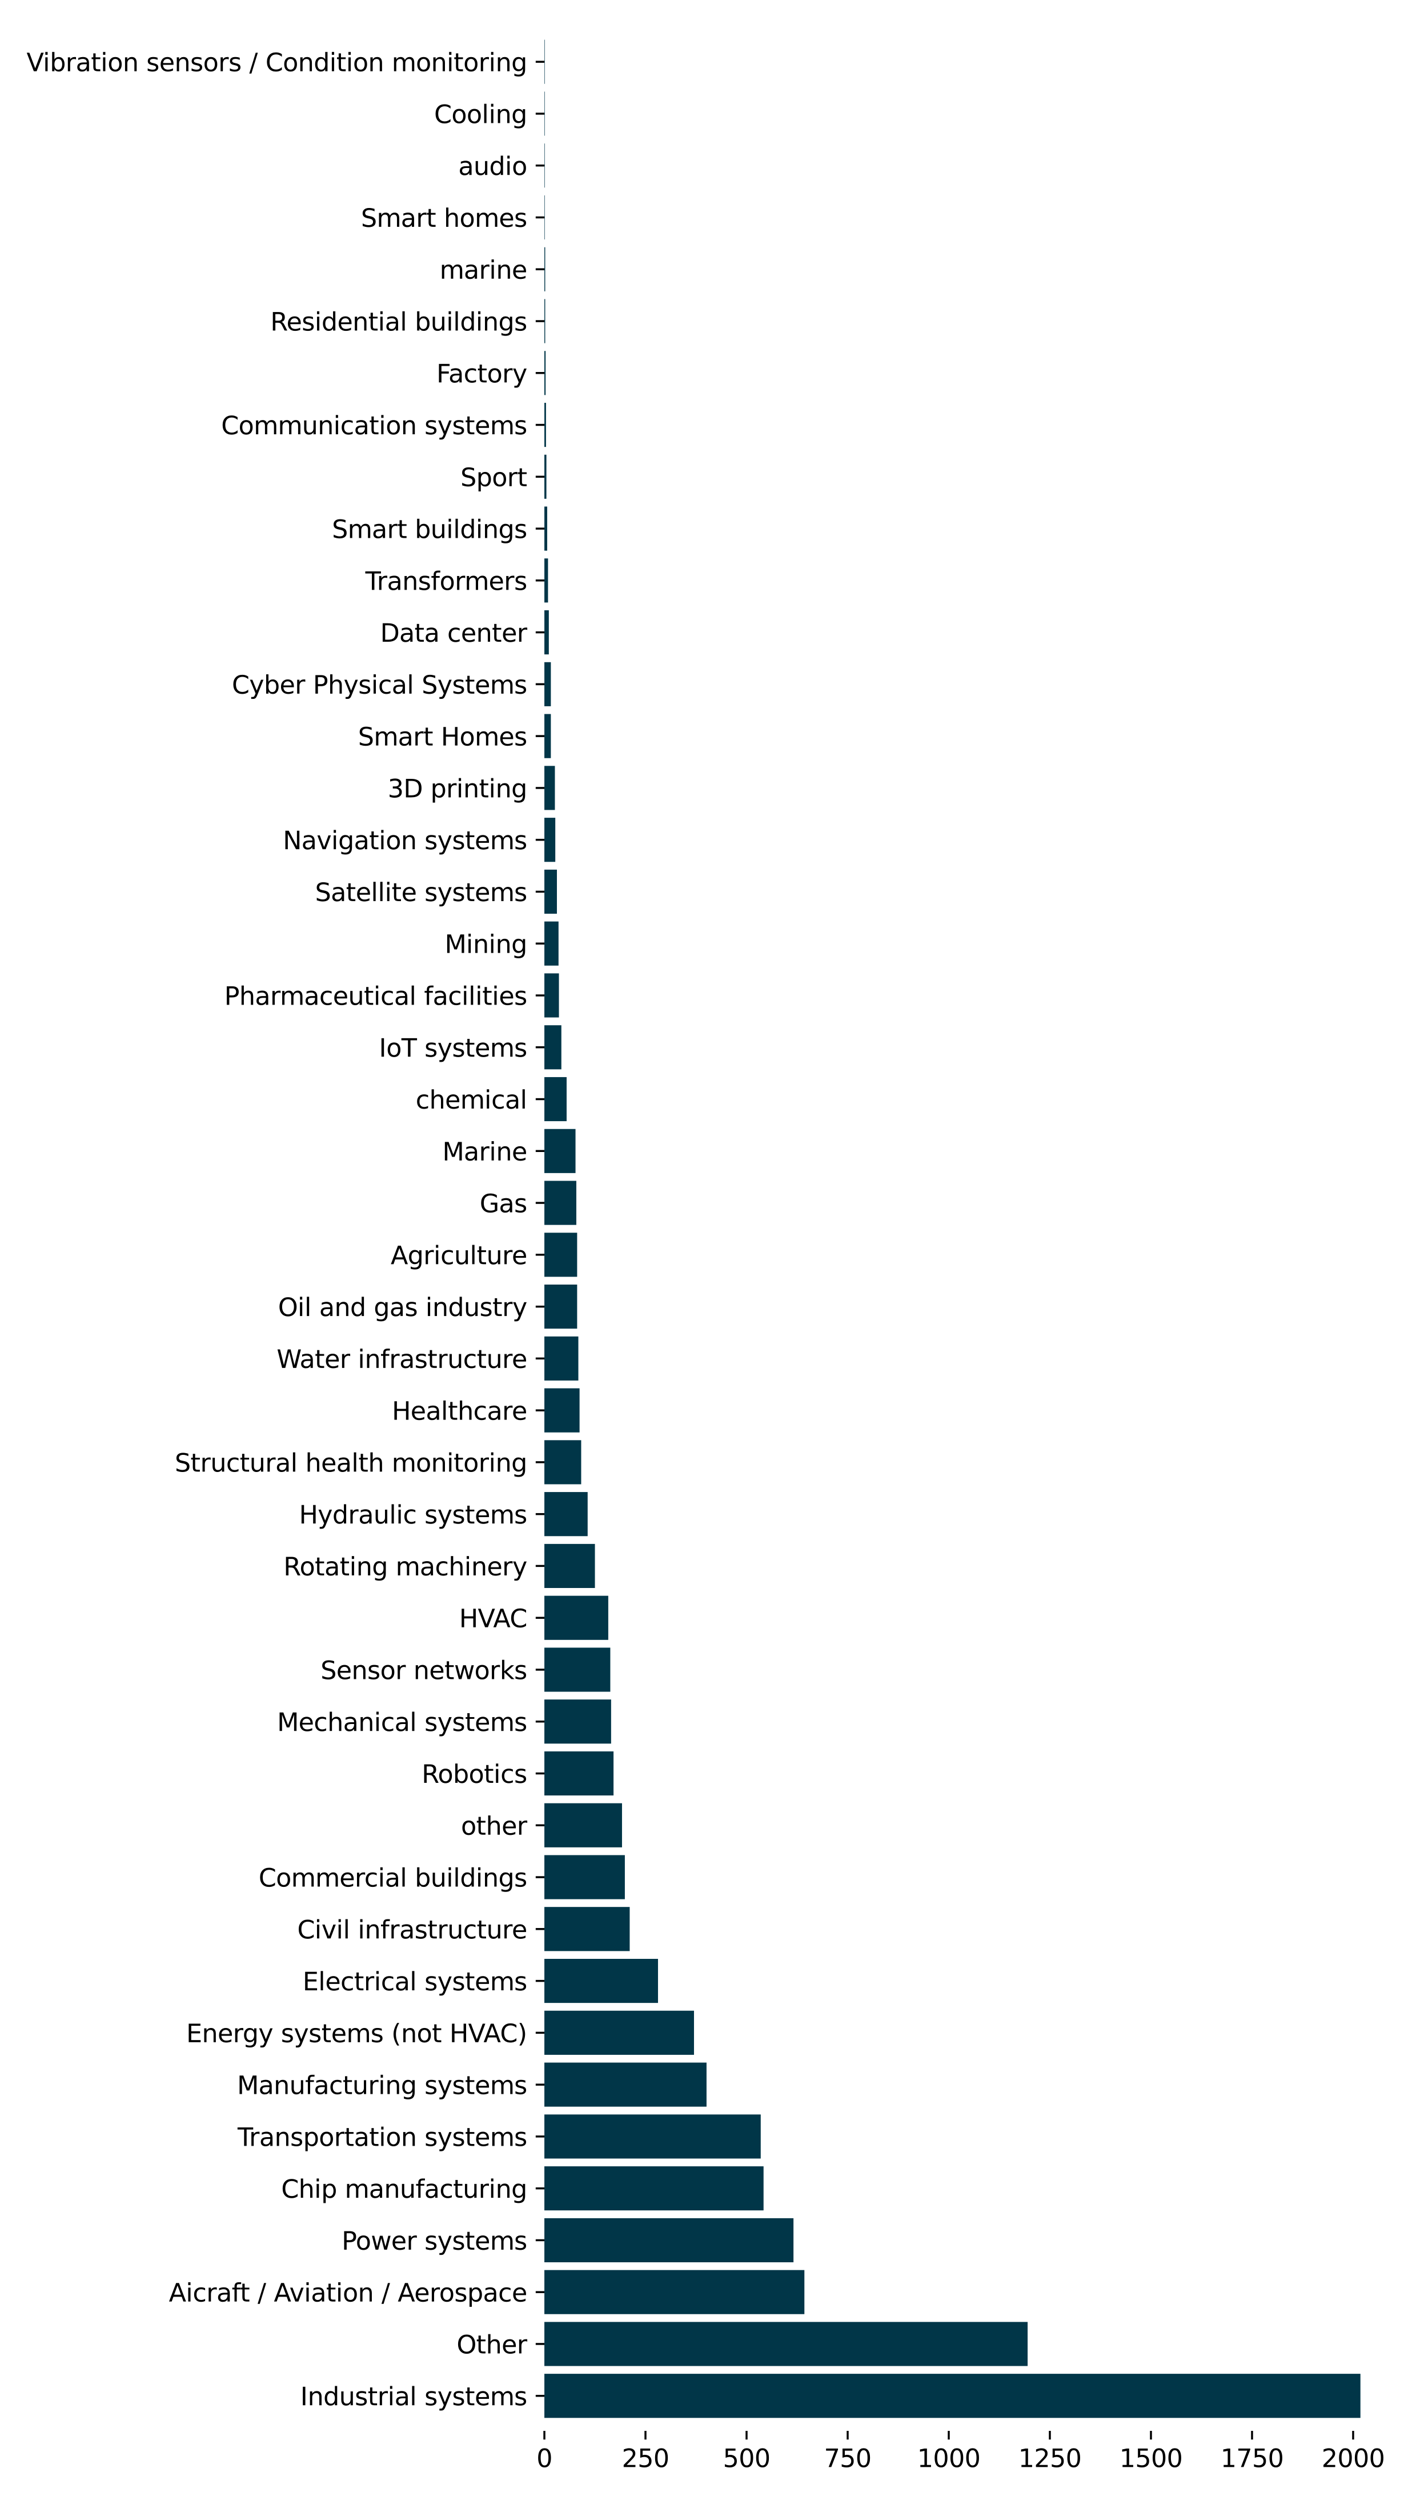 <?xml version="1.0" encoding="utf-8" standalone="no"?>
<!DOCTYPE svg PUBLIC "-//W3C//DTD SVG 1.1//EN"
  "http://www.w3.org/Graphics/SVG/1.1/DTD/svg11.dtd">
<svg xmlns:xlink="http://www.w3.org/1999/xlink" width="576pt" height="1008pt" viewBox="0 0 576 1008" xmlns="http://www.w3.org/2000/svg" version="1.1">
 <defs>
  <style type="text/css">*{stroke-linejoin: round; stroke-linecap: butt}</style>
 </defs>
 <g id="figure_1">
  <g id="patch_1">
   <path d="M 0 1008 
L 576 1008 
L 576 0 
L 0 0 
z
" style="fill: #ffffff"/>
  </g>
  <g id="axes_1">
   <g id="patch_2">
    <path d="M 219.58 980.12 
L 565.2 980.12 
L 565.2 10.8 
L 219.58 10.8 
z
" style="fill: #ffffff"/>
   </g>
   <g id="patch_3">
    <path d="M 219.58 974.892 
L 548.742 974.892 
L 548.742 957.116 
L 219.58 957.116 
z
" clip-path="url(#p72d4fc118d)" style="fill: #013648"/>
   </g>
   <g id="patch_4">
    <path d="M 219.58 953.979 
L 414.5 953.979 
L 414.5 936.203 
L 219.58 936.203 
z
" clip-path="url(#p72d4fc118d)" style="fill: #013648"/>
   </g>
   <g id="patch_5">
    <path d="M 219.58 933.066 
L 324.462 933.066 
L 324.462 915.29 
L 219.58 915.29 
z
" clip-path="url(#p72d4fc118d)" style="fill: #013648"/>
   </g>
   <g id="patch_6">
    <path d="M 219.58 912.153 
L 320.058 912.153 
L 320.058 894.376 
L 219.58 894.376 
z
" clip-path="url(#p72d4fc118d)" style="fill: #013648"/>
   </g>
   <g id="patch_7">
    <path d="M 219.58 891.24 
L 307.987 891.24 
L 307.987 873.463 
L 219.58 873.463 
z
" clip-path="url(#p72d4fc118d)" style="fill: #013648"/>
   </g>
   <g id="patch_8">
    <path d="M 219.58 870.326 
L 306.845 870.326 
L 306.845 852.55 
L 219.58 852.55 
z
" clip-path="url(#p72d4fc118d)" style="fill: #013648"/>
   </g>
   <g id="patch_9">
    <path d="M 219.58 849.413 
L 284.988 849.413 
L 284.988 831.637 
L 219.58 831.637 
z
" clip-path="url(#p72d4fc118d)" style="fill: #013648"/>
   </g>
   <g id="patch_10">
    <path d="M 219.58 828.5 
L 279.932 828.5 
L 279.932 810.724 
L 219.58 810.724 
z
" clip-path="url(#p72d4fc118d)" style="fill: #013648"/>
   </g>
   <g id="patch_11">
    <path d="M 219.58 807.587 
L 265.415 807.587 
L 265.415 789.811 
L 219.58 789.811 
z
" clip-path="url(#p72d4fc118d)" style="fill: #013648"/>
   </g>
   <g id="patch_12">
    <path d="M 219.58 786.674 
L 253.997 786.674 
L 253.997 768.898 
L 219.58 768.898 
z
" clip-path="url(#p72d4fc118d)" style="fill: #013648"/>
   </g>
   <g id="patch_13">
    <path d="M 219.58 765.761 
L 252.039 765.761 
L 252.039 747.985 
L 219.58 747.985 
z
" clip-path="url(#p72d4fc118d)" style="fill: #013648"/>
   </g>
   <g id="patch_14">
    <path d="M 219.58 744.848 
L 250.898 744.848 
L 250.898 727.072 
L 219.58 727.072 
z
" clip-path="url(#p72d4fc118d)" style="fill: #013648"/>
   </g>
   <g id="patch_15">
    <path d="M 219.58 723.935 
L 247.472 723.935 
L 247.472 706.159 
L 219.58 706.159 
z
" clip-path="url(#p72d4fc118d)" style="fill: #013648"/>
   </g>
   <g id="patch_16">
    <path d="M 219.58 703.022 
L 246.494 703.022 
L 246.494 685.246 
L 219.58 685.246 
z
" clip-path="url(#p72d4fc118d)" style="fill: #013648"/>
   </g>
   <g id="patch_17">
    <path d="M 219.58 682.109 
L 246.167 682.109 
L 246.167 664.333 
L 219.58 664.333 
z
" clip-path="url(#p72d4fc118d)" style="fill: #013648"/>
   </g>
   <g id="patch_18">
    <path d="M 219.58 661.196 
L 245.352 661.196 
L 245.352 643.42 
L 219.58 643.42 
z
" clip-path="url(#p72d4fc118d)" style="fill: #013648"/>
   </g>
   <g id="patch_19">
    <path d="M 219.58 640.283 
L 239.969 640.283 
L 239.969 622.507 
L 219.58 622.507 
z
" clip-path="url(#p72d4fc118d)" style="fill: #013648"/>
   </g>
   <g id="patch_20">
    <path d="M 219.58 619.37 
L 237.033 619.37 
L 237.033 601.594 
L 219.58 601.594 
z
" clip-path="url(#p72d4fc118d)" style="fill: #013648"/>
   </g>
   <g id="patch_21">
    <path d="M 219.58 598.457 
L 234.423 598.457 
L 234.423 580.681 
L 219.58 580.681 
z
" clip-path="url(#p72d4fc118d)" style="fill: #013648"/>
   </g>
   <g id="patch_22">
    <path d="M 219.58 577.544 
L 233.771 577.544 
L 233.771 559.768 
L 219.58 559.768 
z
" clip-path="url(#p72d4fc118d)" style="fill: #013648"/>
   </g>
   <g id="patch_23">
    <path d="M 219.58 556.631 
L 233.281 556.631 
L 233.281 538.855 
L 219.58 538.855 
z
" clip-path="url(#p72d4fc118d)" style="fill: #013648"/>
   </g>
   <g id="patch_24">
    <path d="M 219.58 535.718 
L 232.792 535.718 
L 232.792 517.942 
L 219.58 517.942 
z
" clip-path="url(#p72d4fc118d)" style="fill: #013648"/>
   </g>
   <g id="patch_25">
    <path d="M 219.58 514.805 
L 232.792 514.805 
L 232.792 497.028 
L 219.58 497.028 
z
" clip-path="url(#p72d4fc118d)" style="fill: #013648"/>
   </g>
   <g id="patch_26">
    <path d="M 219.58 493.892 
L 232.466 493.892 
L 232.466 476.115 
L 219.58 476.115 
z
" clip-path="url(#p72d4fc118d)" style="fill: #013648"/>
   </g>
   <g id="patch_27">
    <path d="M 219.58 472.978 
L 232.14 472.978 
L 232.14 455.202 
L 219.58 455.202 
z
" clip-path="url(#p72d4fc118d)" style="fill: #013648"/>
   </g>
   <g id="patch_28">
    <path d="M 219.58 452.065 
L 228.551 452.065 
L 228.551 434.289 
L 219.58 434.289 
z
" clip-path="url(#p72d4fc118d)" style="fill: #013648"/>
   </g>
   <g id="patch_29">
    <path d="M 219.58 431.152 
L 226.431 431.152 
L 226.431 413.376 
L 219.58 413.376 
z
" clip-path="url(#p72d4fc118d)" style="fill: #013648"/>
   </g>
   <g id="patch_30">
    <path d="M 219.58 410.239 
L 225.452 410.239 
L 225.452 392.463 
L 219.58 392.463 
z
" clip-path="url(#p72d4fc118d)" style="fill: #013648"/>
   </g>
   <g id="patch_31">
    <path d="M 219.58 389.326 
L 225.289 389.326 
L 225.289 371.55 
L 219.58 371.55 
z
" clip-path="url(#p72d4fc118d)" style="fill: #013648"/>
   </g>
   <g id="patch_32">
    <path d="M 219.58 368.413 
L 224.637 368.413 
L 224.637 350.637 
L 219.58 350.637 
z
" clip-path="url(#p72d4fc118d)" style="fill: #013648"/>
   </g>
   <g id="patch_33">
    <path d="M 219.58 347.5 
L 223.984 347.5 
L 223.984 329.724 
L 219.58 329.724 
z
" clip-path="url(#p72d4fc118d)" style="fill: #013648"/>
   </g>
   <g id="patch_34">
    <path d="M 219.58 326.587 
L 223.821 326.587 
L 223.821 308.811 
L 219.58 308.811 
z
" clip-path="url(#p72d4fc118d)" style="fill: #013648"/>
   </g>
   <g id="patch_35">
    <path d="M 219.58 305.674 
L 222.19 305.674 
L 222.19 287.898 
L 219.58 287.898 
z
" clip-path="url(#p72d4fc118d)" style="fill: #013648"/>
   </g>
   <g id="patch_36">
    <path d="M 219.58 284.761 
L 222.19 284.761 
L 222.19 266.985 
L 219.58 266.985 
z
" clip-path="url(#p72d4fc118d)" style="fill: #013648"/>
   </g>
   <g id="patch_37">
    <path d="M 219.58 263.848 
L 221.374 263.848 
L 221.374 246.072 
L 219.58 246.072 
z
" clip-path="url(#p72d4fc118d)" style="fill: #013648"/>
   </g>
   <g id="patch_38">
    <path d="M 219.58 242.935 
L 221.048 242.935 
L 221.048 225.159 
L 219.58 225.159 
z
" clip-path="url(#p72d4fc118d)" style="fill: #013648"/>
   </g>
   <g id="patch_39">
    <path d="M 219.58 222.022 
L 220.722 222.022 
L 220.722 204.246 
L 219.58 204.246 
z
" clip-path="url(#p72d4fc118d)" style="fill: #013648"/>
   </g>
   <g id="patch_40">
    <path d="M 219.58 201.109 
L 220.396 201.109 
L 220.396 183.333 
L 219.58 183.333 
z
" clip-path="url(#p72d4fc118d)" style="fill: #013648"/>
   </g>
   <g id="patch_41">
    <path d="M 219.58 180.196 
L 220.232 180.196 
L 220.232 162.42 
L 219.58 162.42 
z
" clip-path="url(#p72d4fc118d)" style="fill: #013648"/>
   </g>
   <g id="patch_42">
    <path d="M 219.58 159.283 
L 220.069 159.283 
L 220.069 141.507 
L 219.58 141.507 
z
" clip-path="url(#p72d4fc118d)" style="fill: #013648"/>
   </g>
   <g id="patch_43">
    <path d="M 219.58 138.37 
L 219.906 138.37 
L 219.906 120.594 
L 219.58 120.594 
z
" clip-path="url(#p72d4fc118d)" style="fill: #013648"/>
   </g>
   <g id="patch_44">
    <path d="M 219.58 117.457 
L 219.906 117.457 
L 219.906 99.68 
L 219.58 99.68 
z
" clip-path="url(#p72d4fc118d)" style="fill: #013648"/>
   </g>
   <g id="patch_45">
    <path d="M 219.58 96.544 
L 219.743 96.544 
L 219.743 78.767 
L 219.58 78.767 
z
" clip-path="url(#p72d4fc118d)" style="fill: #013648"/>
   </g>
   <g id="patch_46">
    <path d="M 219.58 75.63 
L 219.743 75.63 
L 219.743 57.854 
L 219.58 57.854 
z
" clip-path="url(#p72d4fc118d)" style="fill: #013648"/>
   </g>
   <g id="patch_47">
    <path d="M 219.58 54.717 
L 219.743 54.717 
L 219.743 36.941 
L 219.58 36.941 
z
" clip-path="url(#p72d4fc118d)" style="fill: #013648"/>
   </g>
   <g id="patch_48">
    <path d="M 219.58 33.804 
L 219.743 33.804 
L 219.743 16.028 
L 219.58 16.028 
z
" clip-path="url(#p72d4fc118d)" style="fill: #013648"/>
   </g>
   <g id="matplotlib.axis_1">
    <g id="xtick_1">
     <g id="line2d_1">
      <defs>
       <path id="m035ed7d215" d="M 0 0 
L 0 3.5 
" style="stroke: #000000; stroke-width: 0.8"/>
      </defs>
      <g>
       <use xlink:href="#m035ed7d215" x="219.58" y="980.12" style="stroke: #000000; stroke-width: 0.8"/>
      </g>
     </g>
     <g id="text_1">
      <!-- 0 -->
      <g transform="translate(216.399 994.718) scale(0.1 -0.1)">
       <defs>
        <path id="DejaVuSans-30" d="M 2034 4250 
Q 1547 4250 1301 3770 
Q 1056 3291 1056 2328 
Q 1056 1369 1301 889 
Q 1547 409 2034 409 
Q 2525 409 2770 889 
Q 3016 1369 3016 2328 
Q 3016 3291 2770 3770 
Q 2525 4250 2034 4250 
z
M 2034 4750 
Q 2819 4750 3233 4129 
Q 3647 3509 3647 2328 
Q 3647 1150 3233 529 
Q 2819 -91 2034 -91 
Q 1250 -91 836 529 
Q 422 1150 422 2328 
Q 422 3509 836 4129 
Q 1250 4750 2034 4750 
z
" transform="scale(0.016)"/>
       </defs>
       <use xlink:href="#DejaVuSans-30"/>
      </g>
     </g>
    </g>
    <g id="xtick_2">
     <g id="line2d_2">
      <g>
       <use xlink:href="#m035ed7d215" x="260.358" y="980.12" style="stroke: #000000; stroke-width: 0.8"/>
      </g>
     </g>
     <g id="text_2">
      <!-- 250 -->
      <g transform="translate(250.814 994.718) scale(0.1 -0.1)">
       <defs>
        <path id="DejaVuSans-32" d="M 1228 531 
L 3431 531 
L 3431 0 
L 469 0 
L 469 531 
Q 828 903 1448 1529 
Q 2069 2156 2228 2338 
Q 2531 2678 2651 2914 
Q 2772 3150 2772 3378 
Q 2772 3750 2511 3984 
Q 2250 4219 1831 4219 
Q 1534 4219 1204 4116 
Q 875 4013 500 3803 
L 500 4441 
Q 881 4594 1212 4672 
Q 1544 4750 1819 4750 
Q 2544 4750 2975 4387 
Q 3406 4025 3406 3419 
Q 3406 3131 3298 2873 
Q 3191 2616 2906 2266 
Q 2828 2175 2409 1742 
Q 1991 1309 1228 531 
z
" transform="scale(0.016)"/>
        <path id="DejaVuSans-35" d="M 691 4666 
L 3169 4666 
L 3169 4134 
L 1269 4134 
L 1269 2991 
Q 1406 3038 1543 3061 
Q 1681 3084 1819 3084 
Q 2600 3084 3056 2656 
Q 3513 2228 3513 1497 
Q 3513 744 3044 326 
Q 2575 -91 1722 -91 
Q 1428 -91 1123 -41 
Q 819 9 494 109 
L 494 744 
Q 775 591 1075 516 
Q 1375 441 1709 441 
Q 2250 441 2565 725 
Q 2881 1009 2881 1497 
Q 2881 1984 2565 2268 
Q 2250 2553 1709 2553 
Q 1456 2553 1204 2497 
Q 953 2441 691 2322 
L 691 4666 
z
" transform="scale(0.016)"/>
       </defs>
       <use xlink:href="#DejaVuSans-32"/>
       <use xlink:href="#DejaVuSans-35" transform="translate(63.623 0)"/>
       <use xlink:href="#DejaVuSans-30" transform="translate(127.246 0)"/>
      </g>
     </g>
    </g>
    <g id="xtick_3">
     <g id="line2d_3">
      <g>
       <use xlink:href="#m035ed7d215" x="301.136" y="980.12" style="stroke: #000000; stroke-width: 0.8"/>
      </g>
     </g>
     <g id="text_3">
      <!-- 500 -->
      <g transform="translate(291.593 994.718) scale(0.1 -0.1)">
       <use xlink:href="#DejaVuSans-35"/>
       <use xlink:href="#DejaVuSans-30" transform="translate(63.623 0)"/>
       <use xlink:href="#DejaVuSans-30" transform="translate(127.246 0)"/>
      </g>
     </g>
    </g>
    <g id="xtick_4">
     <g id="line2d_4">
      <g>
       <use xlink:href="#m035ed7d215" x="341.915" y="980.12" style="stroke: #000000; stroke-width: 0.8"/>
      </g>
     </g>
     <g id="text_4">
      <!-- 750 -->
      <g transform="translate(332.371 994.718) scale(0.1 -0.1)">
       <defs>
        <path id="DejaVuSans-37" d="M 525 4666 
L 3525 4666 
L 3525 4397 
L 1831 0 
L 1172 0 
L 2766 4134 
L 525 4134 
L 525 4666 
z
" transform="scale(0.016)"/>
       </defs>
       <use xlink:href="#DejaVuSans-37"/>
       <use xlink:href="#DejaVuSans-35" transform="translate(63.623 0)"/>
       <use xlink:href="#DejaVuSans-30" transform="translate(127.246 0)"/>
      </g>
     </g>
    </g>
    <g id="xtick_5">
     <g id="line2d_5">
      <g>
       <use xlink:href="#m035ed7d215" x="382.693" y="980.12" style="stroke: #000000; stroke-width: 0.8"/>
      </g>
     </g>
     <g id="text_5">
      <!-- 1000 -->
      <g transform="translate(369.968 994.718) scale(0.1 -0.1)">
       <defs>
        <path id="DejaVuSans-31" d="M 794 531 
L 1825 531 
L 1825 4091 
L 703 3866 
L 703 4441 
L 1819 4666 
L 2450 4666 
L 2450 531 
L 3481 531 
L 3481 0 
L 794 0 
L 794 531 
z
" transform="scale(0.016)"/>
       </defs>
       <use xlink:href="#DejaVuSans-31"/>
       <use xlink:href="#DejaVuSans-30" transform="translate(63.623 0)"/>
       <use xlink:href="#DejaVuSans-30" transform="translate(127.246 0)"/>
       <use xlink:href="#DejaVuSans-30" transform="translate(190.869 0)"/>
      </g>
     </g>
    </g>
    <g id="xtick_6">
     <g id="line2d_6">
      <g>
       <use xlink:href="#m035ed7d215" x="423.471" y="980.12" style="stroke: #000000; stroke-width: 0.8"/>
      </g>
     </g>
     <g id="text_6">
      <!-- 1250 -->
      <g transform="translate(410.746 994.718) scale(0.1 -0.1)">
       <use xlink:href="#DejaVuSans-31"/>
       <use xlink:href="#DejaVuSans-32" transform="translate(63.623 0)"/>
       <use xlink:href="#DejaVuSans-35" transform="translate(127.246 0)"/>
       <use xlink:href="#DejaVuSans-30" transform="translate(190.869 0)"/>
      </g>
     </g>
    </g>
    <g id="xtick_7">
     <g id="line2d_7">
      <g>
       <use xlink:href="#m035ed7d215" x="464.249" y="980.12" style="stroke: #000000; stroke-width: 0.8"/>
      </g>
     </g>
     <g id="text_7">
      <!-- 1500 -->
      <g transform="translate(451.524 994.718) scale(0.1 -0.1)">
       <use xlink:href="#DejaVuSans-31"/>
       <use xlink:href="#DejaVuSans-35" transform="translate(63.623 0)"/>
       <use xlink:href="#DejaVuSans-30" transform="translate(127.246 0)"/>
       <use xlink:href="#DejaVuSans-30" transform="translate(190.869 0)"/>
      </g>
     </g>
    </g>
    <g id="xtick_8">
     <g id="line2d_8">
      <g>
       <use xlink:href="#m035ed7d215" x="505.028" y="980.12" style="stroke: #000000; stroke-width: 0.8"/>
      </g>
     </g>
     <g id="text_8">
      <!-- 1750 -->
      <g transform="translate(492.303 994.718) scale(0.1 -0.1)">
       <use xlink:href="#DejaVuSans-31"/>
       <use xlink:href="#DejaVuSans-37" transform="translate(63.623 0)"/>
       <use xlink:href="#DejaVuSans-35" transform="translate(127.246 0)"/>
       <use xlink:href="#DejaVuSans-30" transform="translate(190.869 0)"/>
      </g>
     </g>
    </g>
    <g id="xtick_9">
     <g id="line2d_9">
      <g>
       <use xlink:href="#m035ed7d215" x="545.806" y="980.12" style="stroke: #000000; stroke-width: 0.8"/>
      </g>
     </g>
     <g id="text_9">
      <!-- 2000 -->
      <g transform="translate(533.081 994.718) scale(0.1 -0.1)">
       <use xlink:href="#DejaVuSans-32"/>
       <use xlink:href="#DejaVuSans-30" transform="translate(63.623 0)"/>
       <use xlink:href="#DejaVuSans-30" transform="translate(127.246 0)"/>
       <use xlink:href="#DejaVuSans-30" transform="translate(190.869 0)"/>
      </g>
     </g>
    </g>
   </g>
   <g id="matplotlib.axis_2">
    <g id="ytick_1">
     <g id="line2d_10">
      <defs>
       <path id="m8896076f9f" d="M 0 0 
L -3.5 0 
" style="stroke: #000000; stroke-width: 0.8"/>
      </defs>
      <g>
       <use xlink:href="#m8896076f9f" x="219.58" y="966.004" style="stroke: #000000; stroke-width: 0.8"/>
      </g>
     </g>
     <g id="text_10">
      <!-- Industrial systems -->
      <g transform="translate(121.142 969.803) scale(0.1 -0.1)">
       <defs>
        <path id="DejaVuSans-49" d="M 628 4666 
L 1259 4666 
L 1259 0 
L 628 0 
L 628 4666 
z
" transform="scale(0.016)"/>
        <path id="DejaVuSans-6e" d="M 3513 2113 
L 3513 0 
L 2938 0 
L 2938 2094 
Q 2938 2591 2744 2837 
Q 2550 3084 2163 3084 
Q 1697 3084 1428 2787 
Q 1159 2491 1159 1978 
L 1159 0 
L 581 0 
L 581 3500 
L 1159 3500 
L 1159 2956 
Q 1366 3272 1645 3428 
Q 1925 3584 2291 3584 
Q 2894 3584 3203 3211 
Q 3513 2838 3513 2113 
z
" transform="scale(0.016)"/>
        <path id="DejaVuSans-64" d="M 2906 2969 
L 2906 4863 
L 3481 4863 
L 3481 0 
L 2906 0 
L 2906 525 
Q 2725 213 2448 61 
Q 2172 -91 1784 -91 
Q 1150 -91 751 415 
Q 353 922 353 1747 
Q 353 2572 751 3078 
Q 1150 3584 1784 3584 
Q 2172 3584 2448 3432 
Q 2725 3281 2906 2969 
z
M 947 1747 
Q 947 1113 1208 752 
Q 1469 391 1925 391 
Q 2381 391 2643 752 
Q 2906 1113 2906 1747 
Q 2906 2381 2643 2742 
Q 2381 3103 1925 3103 
Q 1469 3103 1208 2742 
Q 947 2381 947 1747 
z
" transform="scale(0.016)"/>
        <path id="DejaVuSans-75" d="M 544 1381 
L 544 3500 
L 1119 3500 
L 1119 1403 
Q 1119 906 1312 657 
Q 1506 409 1894 409 
Q 2359 409 2629 706 
Q 2900 1003 2900 1516 
L 2900 3500 
L 3475 3500 
L 3475 0 
L 2900 0 
L 2900 538 
Q 2691 219 2414 64 
Q 2138 -91 1772 -91 
Q 1169 -91 856 284 
Q 544 659 544 1381 
z
M 1991 3584 
L 1991 3584 
z
" transform="scale(0.016)"/>
        <path id="DejaVuSans-73" d="M 2834 3397 
L 2834 2853 
Q 2591 2978 2328 3040 
Q 2066 3103 1784 3103 
Q 1356 3103 1142 2972 
Q 928 2841 928 2578 
Q 928 2378 1081 2264 
Q 1234 2150 1697 2047 
L 1894 2003 
Q 2506 1872 2764 1633 
Q 3022 1394 3022 966 
Q 3022 478 2636 193 
Q 2250 -91 1575 -91 
Q 1294 -91 989 -36 
Q 684 19 347 128 
L 347 722 
Q 666 556 975 473 
Q 1284 391 1588 391 
Q 1994 391 2212 530 
Q 2431 669 2431 922 
Q 2431 1156 2273 1281 
Q 2116 1406 1581 1522 
L 1381 1569 
Q 847 1681 609 1914 
Q 372 2147 372 2553 
Q 372 3047 722 3315 
Q 1072 3584 1716 3584 
Q 2034 3584 2315 3537 
Q 2597 3491 2834 3397 
z
" transform="scale(0.016)"/>
        <path id="DejaVuSans-74" d="M 1172 4494 
L 1172 3500 
L 2356 3500 
L 2356 3053 
L 1172 3053 
L 1172 1153 
Q 1172 725 1289 603 
Q 1406 481 1766 481 
L 2356 481 
L 2356 0 
L 1766 0 
Q 1100 0 847 248 
Q 594 497 594 1153 
L 594 3053 
L 172 3053 
L 172 3500 
L 594 3500 
L 594 4494 
L 1172 4494 
z
" transform="scale(0.016)"/>
        <path id="DejaVuSans-72" d="M 2631 2963 
Q 2534 3019 2420 3045 
Q 2306 3072 2169 3072 
Q 1681 3072 1420 2755 
Q 1159 2438 1159 1844 
L 1159 0 
L 581 0 
L 581 3500 
L 1159 3500 
L 1159 2956 
Q 1341 3275 1631 3429 
Q 1922 3584 2338 3584 
Q 2397 3584 2469 3576 
Q 2541 3569 2628 3553 
L 2631 2963 
z
" transform="scale(0.016)"/>
        <path id="DejaVuSans-69" d="M 603 3500 
L 1178 3500 
L 1178 0 
L 603 0 
L 603 3500 
z
M 603 4863 
L 1178 4863 
L 1178 4134 
L 603 4134 
L 603 4863 
z
" transform="scale(0.016)"/>
        <path id="DejaVuSans-61" d="M 2194 1759 
Q 1497 1759 1228 1600 
Q 959 1441 959 1056 
Q 959 750 1161 570 
Q 1363 391 1709 391 
Q 2188 391 2477 730 
Q 2766 1069 2766 1631 
L 2766 1759 
L 2194 1759 
z
M 3341 1997 
L 3341 0 
L 2766 0 
L 2766 531 
Q 2569 213 2275 61 
Q 1981 -91 1556 -91 
Q 1019 -91 701 211 
Q 384 513 384 1019 
Q 384 1609 779 1909 
Q 1175 2209 1959 2209 
L 2766 2209 
L 2766 2266 
Q 2766 2663 2505 2880 
Q 2244 3097 1772 3097 
Q 1472 3097 1187 3025 
Q 903 2953 641 2809 
L 641 3341 
Q 956 3463 1253 3523 
Q 1550 3584 1831 3584 
Q 2591 3584 2966 3190 
Q 3341 2797 3341 1997 
z
" transform="scale(0.016)"/>
        <path id="DejaVuSans-6c" d="M 603 4863 
L 1178 4863 
L 1178 0 
L 603 0 
L 603 4863 
z
" transform="scale(0.016)"/>
        <path id="DejaVuSans-20" transform="scale(0.016)"/>
        <path id="DejaVuSans-79" d="M 2059 -325 
Q 1816 -950 1584 -1140 
Q 1353 -1331 966 -1331 
L 506 -1331 
L 506 -850 
L 844 -850 
Q 1081 -850 1212 -737 
Q 1344 -625 1503 -206 
L 1606 56 
L 191 3500 
L 800 3500 
L 1894 763 
L 2988 3500 
L 3597 3500 
L 2059 -325 
z
" transform="scale(0.016)"/>
        <path id="DejaVuSans-65" d="M 3597 1894 
L 3597 1613 
L 953 1613 
Q 991 1019 1311 708 
Q 1631 397 2203 397 
Q 2534 397 2845 478 
Q 3156 559 3463 722 
L 3463 178 
Q 3153 47 2828 -22 
Q 2503 -91 2169 -91 
Q 1331 -91 842 396 
Q 353 884 353 1716 
Q 353 2575 817 3079 
Q 1281 3584 2069 3584 
Q 2775 3584 3186 3129 
Q 3597 2675 3597 1894 
z
M 3022 2063 
Q 3016 2534 2758 2815 
Q 2500 3097 2075 3097 
Q 1594 3097 1305 2825 
Q 1016 2553 972 2059 
L 3022 2063 
z
" transform="scale(0.016)"/>
        <path id="DejaVuSans-6d" d="M 3328 2828 
Q 3544 3216 3844 3400 
Q 4144 3584 4550 3584 
Q 5097 3584 5394 3201 
Q 5691 2819 5691 2113 
L 5691 0 
L 5113 0 
L 5113 2094 
Q 5113 2597 4934 2840 
Q 4756 3084 4391 3084 
Q 3944 3084 3684 2787 
Q 3425 2491 3425 1978 
L 3425 0 
L 2847 0 
L 2847 2094 
Q 2847 2600 2669 2842 
Q 2491 3084 2119 3084 
Q 1678 3084 1418 2786 
Q 1159 2488 1159 1978 
L 1159 0 
L 581 0 
L 581 3500 
L 1159 3500 
L 1159 2956 
Q 1356 3278 1631 3431 
Q 1906 3584 2284 3584 
Q 2666 3584 2933 3390 
Q 3200 3197 3328 2828 
z
" transform="scale(0.016)"/>
       </defs>
       <use xlink:href="#DejaVuSans-49"/>
       <use xlink:href="#DejaVuSans-6e" transform="translate(29.492 0)"/>
       <use xlink:href="#DejaVuSans-64" transform="translate(92.871 0)"/>
       <use xlink:href="#DejaVuSans-75" transform="translate(156.348 0)"/>
       <use xlink:href="#DejaVuSans-73" transform="translate(219.727 0)"/>
       <use xlink:href="#DejaVuSans-74" transform="translate(271.826 0)"/>
       <use xlink:href="#DejaVuSans-72" transform="translate(311.035 0)"/>
       <use xlink:href="#DejaVuSans-69" transform="translate(352.148 0)"/>
       <use xlink:href="#DejaVuSans-61" transform="translate(379.932 0)"/>
       <use xlink:href="#DejaVuSans-6c" transform="translate(441.211 0)"/>
       <use xlink:href="#DejaVuSans-20" transform="translate(468.994 0)"/>
       <use xlink:href="#DejaVuSans-73" transform="translate(500.781 0)"/>
       <use xlink:href="#DejaVuSans-79" transform="translate(552.881 0)"/>
       <use xlink:href="#DejaVuSans-73" transform="translate(612.061 0)"/>
       <use xlink:href="#DejaVuSans-74" transform="translate(664.16 0)"/>
       <use xlink:href="#DejaVuSans-65" transform="translate(703.369 0)"/>
       <use xlink:href="#DejaVuSans-6d" transform="translate(764.893 0)"/>
       <use xlink:href="#DejaVuSans-73" transform="translate(862.305 0)"/>
      </g>
     </g>
    </g>
    <g id="ytick_2">
     <g id="line2d_11">
      <g>
       <use xlink:href="#m8896076f9f" x="219.58" y="945.091" style="stroke: #000000; stroke-width: 0.8"/>
      </g>
     </g>
     <g id="text_11">
      <!-- Other -->
      <g transform="translate(184.186 948.89) scale(0.1 -0.1)">
       <defs>
        <path id="DejaVuSans-4f" d="M 2522 4238 
Q 1834 4238 1429 3725 
Q 1025 3213 1025 2328 
Q 1025 1447 1429 934 
Q 1834 422 2522 422 
Q 3209 422 3611 934 
Q 4013 1447 4013 2328 
Q 4013 3213 3611 3725 
Q 3209 4238 2522 4238 
z
M 2522 4750 
Q 3503 4750 4090 4092 
Q 4678 3434 4678 2328 
Q 4678 1225 4090 567 
Q 3503 -91 2522 -91 
Q 1538 -91 948 565 
Q 359 1222 359 2328 
Q 359 3434 948 4092 
Q 1538 4750 2522 4750 
z
" transform="scale(0.016)"/>
        <path id="DejaVuSans-68" d="M 3513 2113 
L 3513 0 
L 2938 0 
L 2938 2094 
Q 2938 2591 2744 2837 
Q 2550 3084 2163 3084 
Q 1697 3084 1428 2787 
Q 1159 2491 1159 1978 
L 1159 0 
L 581 0 
L 581 4863 
L 1159 4863 
L 1159 2956 
Q 1366 3272 1645 3428 
Q 1925 3584 2291 3584 
Q 2894 3584 3203 3211 
Q 3513 2838 3513 2113 
z
" transform="scale(0.016)"/>
       </defs>
       <use xlink:href="#DejaVuSans-4f"/>
       <use xlink:href="#DejaVuSans-74" transform="translate(78.711 0)"/>
       <use xlink:href="#DejaVuSans-68" transform="translate(117.92 0)"/>
       <use xlink:href="#DejaVuSans-65" transform="translate(181.299 0)"/>
       <use xlink:href="#DejaVuSans-72" transform="translate(242.822 0)"/>
      </g>
     </g>
    </g>
    <g id="ytick_3">
     <g id="line2d_12">
      <g>
       <use xlink:href="#m8896076f9f" x="219.58" y="924.178" style="stroke: #000000; stroke-width: 0.8"/>
      </g>
     </g>
     <g id="text_12">
      <!-- Aicraft / Aviation / Aerospace -->
      <g transform="translate(68.114 927.977) scale(0.1 -0.1)">
       <defs>
        <path id="DejaVuSans-41" d="M 2188 4044 
L 1331 1722 
L 3047 1722 
L 2188 4044 
z
M 1831 4666 
L 2547 4666 
L 4325 0 
L 3669 0 
L 3244 1197 
L 1141 1197 
L 716 0 
L 50 0 
L 1831 4666 
z
" transform="scale(0.016)"/>
        <path id="DejaVuSans-63" d="M 3122 3366 
L 3122 2828 
Q 2878 2963 2633 3030 
Q 2388 3097 2138 3097 
Q 1578 3097 1268 2742 
Q 959 2388 959 1747 
Q 959 1106 1268 751 
Q 1578 397 2138 397 
Q 2388 397 2633 464 
Q 2878 531 3122 666 
L 3122 134 
Q 2881 22 2623 -34 
Q 2366 -91 2075 -91 
Q 1284 -91 818 406 
Q 353 903 353 1747 
Q 353 2603 823 3093 
Q 1294 3584 2113 3584 
Q 2378 3584 2631 3529 
Q 2884 3475 3122 3366 
z
" transform="scale(0.016)"/>
        <path id="DejaVuSans-66" d="M 2375 4863 
L 2375 4384 
L 1825 4384 
Q 1516 4384 1395 4259 
Q 1275 4134 1275 3809 
L 1275 3500 
L 2222 3500 
L 2222 3053 
L 1275 3053 
L 1275 0 
L 697 0 
L 697 3053 
L 147 3053 
L 147 3500 
L 697 3500 
L 697 3744 
Q 697 4328 969 4595 
Q 1241 4863 1831 4863 
L 2375 4863 
z
" transform="scale(0.016)"/>
        <path id="DejaVuSans-2f" d="M 1625 4666 
L 2156 4666 
L 531 -594 
L 0 -594 
L 1625 4666 
z
" transform="scale(0.016)"/>
        <path id="DejaVuSans-76" d="M 191 3500 
L 800 3500 
L 1894 563 
L 2988 3500 
L 3597 3500 
L 2284 0 
L 1503 0 
L 191 3500 
z
" transform="scale(0.016)"/>
        <path id="DejaVuSans-6f" d="M 1959 3097 
Q 1497 3097 1228 2736 
Q 959 2375 959 1747 
Q 959 1119 1226 758 
Q 1494 397 1959 397 
Q 2419 397 2687 759 
Q 2956 1122 2956 1747 
Q 2956 2369 2687 2733 
Q 2419 3097 1959 3097 
z
M 1959 3584 
Q 2709 3584 3137 3096 
Q 3566 2609 3566 1747 
Q 3566 888 3137 398 
Q 2709 -91 1959 -91 
Q 1206 -91 779 398 
Q 353 888 353 1747 
Q 353 2609 779 3096 
Q 1206 3584 1959 3584 
z
" transform="scale(0.016)"/>
        <path id="DejaVuSans-70" d="M 1159 525 
L 1159 -1331 
L 581 -1331 
L 581 3500 
L 1159 3500 
L 1159 2969 
Q 1341 3281 1617 3432 
Q 1894 3584 2278 3584 
Q 2916 3584 3314 3078 
Q 3713 2572 3713 1747 
Q 3713 922 3314 415 
Q 2916 -91 2278 -91 
Q 1894 -91 1617 61 
Q 1341 213 1159 525 
z
M 3116 1747 
Q 3116 2381 2855 2742 
Q 2594 3103 2138 3103 
Q 1681 3103 1420 2742 
Q 1159 2381 1159 1747 
Q 1159 1113 1420 752 
Q 1681 391 2138 391 
Q 2594 391 2855 752 
Q 3116 1113 3116 1747 
z
" transform="scale(0.016)"/>
       </defs>
       <use xlink:href="#DejaVuSans-41"/>
       <use xlink:href="#DejaVuSans-69" transform="translate(68.408 0)"/>
       <use xlink:href="#DejaVuSans-63" transform="translate(96.191 0)"/>
       <use xlink:href="#DejaVuSans-72" transform="translate(151.172 0)"/>
       <use xlink:href="#DejaVuSans-61" transform="translate(192.285 0)"/>
       <use xlink:href="#DejaVuSans-66" transform="translate(253.564 0)"/>
       <use xlink:href="#DejaVuSans-74" transform="translate(287.02 0)"/>
       <use xlink:href="#DejaVuSans-20" transform="translate(326.229 0)"/>
       <use xlink:href="#DejaVuSans-2f" transform="translate(358.016 0)"/>
       <use xlink:href="#DejaVuSans-20" transform="translate(391.707 0)"/>
       <use xlink:href="#DejaVuSans-41" transform="translate(423.494 0)"/>
       <use xlink:href="#DejaVuSans-76" transform="translate(486.027 0)"/>
       <use xlink:href="#DejaVuSans-69" transform="translate(545.207 0)"/>
       <use xlink:href="#DejaVuSans-61" transform="translate(572.99 0)"/>
       <use xlink:href="#DejaVuSans-74" transform="translate(634.27 0)"/>
       <use xlink:href="#DejaVuSans-69" transform="translate(673.479 0)"/>
       <use xlink:href="#DejaVuSans-6f" transform="translate(701.262 0)"/>
       <use xlink:href="#DejaVuSans-6e" transform="translate(762.443 0)"/>
       <use xlink:href="#DejaVuSans-20" transform="translate(825.822 0)"/>
       <use xlink:href="#DejaVuSans-2f" transform="translate(857.609 0)"/>
       <use xlink:href="#DejaVuSans-20" transform="translate(891.301 0)"/>
       <use xlink:href="#DejaVuSans-41" transform="translate(923.088 0)"/>
       <use xlink:href="#DejaVuSans-65" transform="translate(989.746 0)"/>
       <use xlink:href="#DejaVuSans-72" transform="translate(1051.27 0)"/>
       <use xlink:href="#DejaVuSans-6f" transform="translate(1090.133 0)"/>
       <use xlink:href="#DejaVuSans-73" transform="translate(1151.314 0)"/>
       <use xlink:href="#DejaVuSans-70" transform="translate(1203.414 0)"/>
       <use xlink:href="#DejaVuSans-61" transform="translate(1266.891 0)"/>
       <use xlink:href="#DejaVuSans-63" transform="translate(1328.17 0)"/>
       <use xlink:href="#DejaVuSans-65" transform="translate(1383.15 0)"/>
      </g>
     </g>
    </g>
    <g id="ytick_4">
     <g id="line2d_13">
      <g>
       <use xlink:href="#m8896076f9f" x="219.58" y="903.265" style="stroke: #000000; stroke-width: 0.8"/>
      </g>
     </g>
     <g id="text_13">
      <!-- Power systems -->
      <g transform="translate(137.813 907.064) scale(0.1 -0.1)">
       <defs>
        <path id="DejaVuSans-50" d="M 1259 4147 
L 1259 2394 
L 2053 2394 
Q 2494 2394 2734 2622 
Q 2975 2850 2975 3272 
Q 2975 3691 2734 3919 
Q 2494 4147 2053 4147 
L 1259 4147 
z
M 628 4666 
L 2053 4666 
Q 2838 4666 3239 4311 
Q 3641 3956 3641 3272 
Q 3641 2581 3239 2228 
Q 2838 1875 2053 1875 
L 1259 1875 
L 1259 0 
L 628 0 
L 628 4666 
z
" transform="scale(0.016)"/>
        <path id="DejaVuSans-77" d="M 269 3500 
L 844 3500 
L 1563 769 
L 2278 3500 
L 2956 3500 
L 3675 769 
L 4391 3500 
L 4966 3500 
L 4050 0 
L 3372 0 
L 2619 2869 
L 1863 0 
L 1184 0 
L 269 3500 
z
" transform="scale(0.016)"/>
       </defs>
       <use xlink:href="#DejaVuSans-50"/>
       <use xlink:href="#DejaVuSans-6f" transform="translate(56.678 0)"/>
       <use xlink:href="#DejaVuSans-77" transform="translate(117.859 0)"/>
       <use xlink:href="#DejaVuSans-65" transform="translate(199.646 0)"/>
       <use xlink:href="#DejaVuSans-72" transform="translate(261.17 0)"/>
       <use xlink:href="#DejaVuSans-20" transform="translate(302.283 0)"/>
       <use xlink:href="#DejaVuSans-73" transform="translate(334.07 0)"/>
       <use xlink:href="#DejaVuSans-79" transform="translate(386.17 0)"/>
       <use xlink:href="#DejaVuSans-73" transform="translate(445.35 0)"/>
       <use xlink:href="#DejaVuSans-74" transform="translate(497.449 0)"/>
       <use xlink:href="#DejaVuSans-65" transform="translate(536.658 0)"/>
       <use xlink:href="#DejaVuSans-6d" transform="translate(598.182 0)"/>
       <use xlink:href="#DejaVuSans-73" transform="translate(695.594 0)"/>
      </g>
     </g>
    </g>
    <g id="ytick_5">
     <g id="line2d_14">
      <g>
       <use xlink:href="#m8896076f9f" x="219.58" y="882.351" style="stroke: #000000; stroke-width: 0.8"/>
      </g>
     </g>
     <g id="text_14">
      <!-- Chip manufacturing -->
      <g transform="translate(113.432 886.151) scale(0.1 -0.1)">
       <defs>
        <path id="DejaVuSans-43" d="M 4122 4306 
L 4122 3641 
Q 3803 3938 3442 4084 
Q 3081 4231 2675 4231 
Q 1875 4231 1450 3742 
Q 1025 3253 1025 2328 
Q 1025 1406 1450 917 
Q 1875 428 2675 428 
Q 3081 428 3442 575 
Q 3803 722 4122 1019 
L 4122 359 
Q 3791 134 3420 21 
Q 3050 -91 2638 -91 
Q 1578 -91 968 557 
Q 359 1206 359 2328 
Q 359 3453 968 4101 
Q 1578 4750 2638 4750 
Q 3056 4750 3426 4639 
Q 3797 4528 4122 4306 
z
" transform="scale(0.016)"/>
        <path id="DejaVuSans-67" d="M 2906 1791 
Q 2906 2416 2648 2759 
Q 2391 3103 1925 3103 
Q 1463 3103 1205 2759 
Q 947 2416 947 1791 
Q 947 1169 1205 825 
Q 1463 481 1925 481 
Q 2391 481 2648 825 
Q 2906 1169 2906 1791 
z
M 3481 434 
Q 3481 -459 3084 -895 
Q 2688 -1331 1869 -1331 
Q 1566 -1331 1297 -1286 
Q 1028 -1241 775 -1147 
L 775 -588 
Q 1028 -725 1275 -790 
Q 1522 -856 1778 -856 
Q 2344 -856 2625 -561 
Q 2906 -266 2906 331 
L 2906 616 
Q 2728 306 2450 153 
Q 2172 0 1784 0 
Q 1141 0 747 490 
Q 353 981 353 1791 
Q 353 2603 747 3093 
Q 1141 3584 1784 3584 
Q 2172 3584 2450 3431 
Q 2728 3278 2906 2969 
L 2906 3500 
L 3481 3500 
L 3481 434 
z
" transform="scale(0.016)"/>
       </defs>
       <use xlink:href="#DejaVuSans-43"/>
       <use xlink:href="#DejaVuSans-68" transform="translate(69.824 0)"/>
       <use xlink:href="#DejaVuSans-69" transform="translate(133.203 0)"/>
       <use xlink:href="#DejaVuSans-70" transform="translate(160.986 0)"/>
       <use xlink:href="#DejaVuSans-20" transform="translate(224.463 0)"/>
       <use xlink:href="#DejaVuSans-6d" transform="translate(256.25 0)"/>
       <use xlink:href="#DejaVuSans-61" transform="translate(353.662 0)"/>
       <use xlink:href="#DejaVuSans-6e" transform="translate(414.941 0)"/>
       <use xlink:href="#DejaVuSans-75" transform="translate(478.32 0)"/>
       <use xlink:href="#DejaVuSans-66" transform="translate(541.699 0)"/>
       <use xlink:href="#DejaVuSans-61" transform="translate(576.904 0)"/>
       <use xlink:href="#DejaVuSans-63" transform="translate(638.184 0)"/>
       <use xlink:href="#DejaVuSans-74" transform="translate(693.164 0)"/>
       <use xlink:href="#DejaVuSans-75" transform="translate(732.373 0)"/>
       <use xlink:href="#DejaVuSans-72" transform="translate(795.752 0)"/>
       <use xlink:href="#DejaVuSans-69" transform="translate(836.865 0)"/>
       <use xlink:href="#DejaVuSans-6e" transform="translate(864.648 0)"/>
       <use xlink:href="#DejaVuSans-67" transform="translate(928.027 0)"/>
      </g>
     </g>
    </g>
    <g id="ytick_6">
     <g id="line2d_15">
      <g>
       <use xlink:href="#m8896076f9f" x="219.58" y="861.438" style="stroke: #000000; stroke-width: 0.8"/>
      </g>
     </g>
     <g id="text_15">
      <!-- Transportation systems -->
      <g transform="translate(95.841 865.238) scale(0.1 -0.1)">
       <defs>
        <path id="DejaVuSans-54" d="M -19 4666 
L 3928 4666 
L 3928 4134 
L 2272 4134 
L 2272 0 
L 1638 0 
L 1638 4134 
L -19 4134 
L -19 4666 
z
" transform="scale(0.016)"/>
       </defs>
       <use xlink:href="#DejaVuSans-54"/>
       <use xlink:href="#DejaVuSans-72" transform="translate(46.334 0)"/>
       <use xlink:href="#DejaVuSans-61" transform="translate(87.447 0)"/>
       <use xlink:href="#DejaVuSans-6e" transform="translate(148.727 0)"/>
       <use xlink:href="#DejaVuSans-73" transform="translate(212.105 0)"/>
       <use xlink:href="#DejaVuSans-70" transform="translate(264.205 0)"/>
       <use xlink:href="#DejaVuSans-6f" transform="translate(327.682 0)"/>
       <use xlink:href="#DejaVuSans-72" transform="translate(388.863 0)"/>
       <use xlink:href="#DejaVuSans-74" transform="translate(429.977 0)"/>
       <use xlink:href="#DejaVuSans-61" transform="translate(469.186 0)"/>
       <use xlink:href="#DejaVuSans-74" transform="translate(530.465 0)"/>
       <use xlink:href="#DejaVuSans-69" transform="translate(569.674 0)"/>
       <use xlink:href="#DejaVuSans-6f" transform="translate(597.457 0)"/>
       <use xlink:href="#DejaVuSans-6e" transform="translate(658.639 0)"/>
       <use xlink:href="#DejaVuSans-20" transform="translate(722.018 0)"/>
       <use xlink:href="#DejaVuSans-73" transform="translate(753.805 0)"/>
       <use xlink:href="#DejaVuSans-79" transform="translate(805.904 0)"/>
       <use xlink:href="#DejaVuSans-73" transform="translate(865.084 0)"/>
       <use xlink:href="#DejaVuSans-74" transform="translate(917.184 0)"/>
       <use xlink:href="#DejaVuSans-65" transform="translate(956.393 0)"/>
       <use xlink:href="#DejaVuSans-6d" transform="translate(1017.916 0)"/>
       <use xlink:href="#DejaVuSans-73" transform="translate(1115.328 0)"/>
      </g>
     </g>
    </g>
    <g id="ytick_7">
     <g id="line2d_16">
      <g>
       <use xlink:href="#m8896076f9f" x="219.58" y="840.525" style="stroke: #000000; stroke-width: 0.8"/>
      </g>
     </g>
     <g id="text_16">
      <!-- Manufacturing systems -->
      <g transform="translate(95.63 844.325) scale(0.1 -0.1)">
       <defs>
        <path id="DejaVuSans-4d" d="M 628 4666 
L 1569 4666 
L 2759 1491 
L 3956 4666 
L 4897 4666 
L 4897 0 
L 4281 0 
L 4281 4097 
L 3078 897 
L 2444 897 
L 1241 4097 
L 1241 0 
L 628 0 
L 628 4666 
z
" transform="scale(0.016)"/>
       </defs>
       <use xlink:href="#DejaVuSans-4d"/>
       <use xlink:href="#DejaVuSans-61" transform="translate(86.279 0)"/>
       <use xlink:href="#DejaVuSans-6e" transform="translate(147.559 0)"/>
       <use xlink:href="#DejaVuSans-75" transform="translate(210.938 0)"/>
       <use xlink:href="#DejaVuSans-66" transform="translate(274.316 0)"/>
       <use xlink:href="#DejaVuSans-61" transform="translate(309.521 0)"/>
       <use xlink:href="#DejaVuSans-63" transform="translate(370.801 0)"/>
       <use xlink:href="#DejaVuSans-74" transform="translate(425.781 0)"/>
       <use xlink:href="#DejaVuSans-75" transform="translate(464.99 0)"/>
       <use xlink:href="#DejaVuSans-72" transform="translate(528.369 0)"/>
       <use xlink:href="#DejaVuSans-69" transform="translate(569.482 0)"/>
       <use xlink:href="#DejaVuSans-6e" transform="translate(597.266 0)"/>
       <use xlink:href="#DejaVuSans-67" transform="translate(660.645 0)"/>
       <use xlink:href="#DejaVuSans-20" transform="translate(724.121 0)"/>
       <use xlink:href="#DejaVuSans-73" transform="translate(755.908 0)"/>
       <use xlink:href="#DejaVuSans-79" transform="translate(808.008 0)"/>
       <use xlink:href="#DejaVuSans-73" transform="translate(867.188 0)"/>
       <use xlink:href="#DejaVuSans-74" transform="translate(919.287 0)"/>
       <use xlink:href="#DejaVuSans-65" transform="translate(958.496 0)"/>
       <use xlink:href="#DejaVuSans-6d" transform="translate(1020.02 0)"/>
       <use xlink:href="#DejaVuSans-73" transform="translate(1117.432 0)"/>
      </g>
     </g>
    </g>
    <g id="ytick_8">
     <g id="line2d_17">
      <g>
       <use xlink:href="#m8896076f9f" x="219.58" y="819.612" style="stroke: #000000; stroke-width: 0.8"/>
      </g>
     </g>
     <g id="text_17">
      <!-- Energy systems (not HVAC) -->
      <g transform="translate(75.121 823.412) scale(0.1 -0.1)">
       <defs>
        <path id="DejaVuSans-45" d="M 628 4666 
L 3578 4666 
L 3578 4134 
L 1259 4134 
L 1259 2753 
L 3481 2753 
L 3481 2222 
L 1259 2222 
L 1259 531 
L 3634 531 
L 3634 0 
L 628 0 
L 628 4666 
z
" transform="scale(0.016)"/>
        <path id="DejaVuSans-28" d="M 1984 4856 
Q 1566 4138 1362 3434 
Q 1159 2731 1159 2009 
Q 1159 1288 1364 580 
Q 1569 -128 1984 -844 
L 1484 -844 
Q 1016 -109 783 600 
Q 550 1309 550 2009 
Q 550 2706 781 3412 
Q 1013 4119 1484 4856 
L 1984 4856 
z
" transform="scale(0.016)"/>
        <path id="DejaVuSans-48" d="M 628 4666 
L 1259 4666 
L 1259 2753 
L 3553 2753 
L 3553 4666 
L 4184 4666 
L 4184 0 
L 3553 0 
L 3553 2222 
L 1259 2222 
L 1259 0 
L 628 0 
L 628 4666 
z
" transform="scale(0.016)"/>
        <path id="DejaVuSans-56" d="M 1831 0 
L 50 4666 
L 709 4666 
L 2188 738 
L 3669 4666 
L 4325 4666 
L 2547 0 
L 1831 0 
z
" transform="scale(0.016)"/>
        <path id="DejaVuSans-29" d="M 513 4856 
L 1013 4856 
Q 1481 4119 1714 3412 
Q 1947 2706 1947 2009 
Q 1947 1309 1714 600 
Q 1481 -109 1013 -844 
L 513 -844 
Q 928 -128 1133 580 
Q 1338 1288 1338 2009 
Q 1338 2731 1133 3434 
Q 928 4138 513 4856 
z
" transform="scale(0.016)"/>
       </defs>
       <use xlink:href="#DejaVuSans-45"/>
       <use xlink:href="#DejaVuSans-6e" transform="translate(63.184 0)"/>
       <use xlink:href="#DejaVuSans-65" transform="translate(126.562 0)"/>
       <use xlink:href="#DejaVuSans-72" transform="translate(188.086 0)"/>
       <use xlink:href="#DejaVuSans-67" transform="translate(227.449 0)"/>
       <use xlink:href="#DejaVuSans-79" transform="translate(290.926 0)"/>
       <use xlink:href="#DejaVuSans-20" transform="translate(350.105 0)"/>
       <use xlink:href="#DejaVuSans-73" transform="translate(381.893 0)"/>
       <use xlink:href="#DejaVuSans-79" transform="translate(433.992 0)"/>
       <use xlink:href="#DejaVuSans-73" transform="translate(493.172 0)"/>
       <use xlink:href="#DejaVuSans-74" transform="translate(545.271 0)"/>
       <use xlink:href="#DejaVuSans-65" transform="translate(584.48 0)"/>
       <use xlink:href="#DejaVuSans-6d" transform="translate(646.004 0)"/>
       <use xlink:href="#DejaVuSans-73" transform="translate(743.416 0)"/>
       <use xlink:href="#DejaVuSans-20" transform="translate(795.516 0)"/>
       <use xlink:href="#DejaVuSans-28" transform="translate(827.303 0)"/>
       <use xlink:href="#DejaVuSans-6e" transform="translate(866.316 0)"/>
       <use xlink:href="#DejaVuSans-6f" transform="translate(929.695 0)"/>
       <use xlink:href="#DejaVuSans-74" transform="translate(990.877 0)"/>
       <use xlink:href="#DejaVuSans-20" transform="translate(1030.086 0)"/>
       <use xlink:href="#DejaVuSans-48" transform="translate(1061.873 0)"/>
       <use xlink:href="#DejaVuSans-56" transform="translate(1137.068 0)"/>
       <use xlink:href="#DejaVuSans-41" transform="translate(1199.102 0)"/>
       <use xlink:href="#DejaVuSans-43" transform="translate(1265.76 0)"/>
       <use xlink:href="#DejaVuSans-29" transform="translate(1335.584 0)"/>
      </g>
     </g>
    </g>
    <g id="ytick_9">
     <g id="line2d_18">
      <g>
       <use xlink:href="#m8896076f9f" x="219.58" y="798.699" style="stroke: #000000; stroke-width: 0.8"/>
      </g>
     </g>
     <g id="text_18">
      <!-- Electrical systems -->
      <g transform="translate(122.078 802.498) scale(0.1 -0.1)">
       <use xlink:href="#DejaVuSans-45"/>
       <use xlink:href="#DejaVuSans-6c" transform="translate(63.184 0)"/>
       <use xlink:href="#DejaVuSans-65" transform="translate(90.967 0)"/>
       <use xlink:href="#DejaVuSans-63" transform="translate(152.49 0)"/>
       <use xlink:href="#DejaVuSans-74" transform="translate(207.471 0)"/>
       <use xlink:href="#DejaVuSans-72" transform="translate(246.68 0)"/>
       <use xlink:href="#DejaVuSans-69" transform="translate(287.793 0)"/>
       <use xlink:href="#DejaVuSans-63" transform="translate(315.576 0)"/>
       <use xlink:href="#DejaVuSans-61" transform="translate(370.557 0)"/>
       <use xlink:href="#DejaVuSans-6c" transform="translate(431.836 0)"/>
       <use xlink:href="#DejaVuSans-20" transform="translate(459.619 0)"/>
       <use xlink:href="#DejaVuSans-73" transform="translate(491.406 0)"/>
       <use xlink:href="#DejaVuSans-79" transform="translate(543.506 0)"/>
       <use xlink:href="#DejaVuSans-73" transform="translate(602.686 0)"/>
       <use xlink:href="#DejaVuSans-74" transform="translate(654.785 0)"/>
       <use xlink:href="#DejaVuSans-65" transform="translate(693.994 0)"/>
       <use xlink:href="#DejaVuSans-6d" transform="translate(755.518 0)"/>
       <use xlink:href="#DejaVuSans-73" transform="translate(852.93 0)"/>
      </g>
     </g>
    </g>
    <g id="ytick_10">
     <g id="line2d_19">
      <g>
       <use xlink:href="#m8896076f9f" x="219.58" y="777.786" style="stroke: #000000; stroke-width: 0.8"/>
      </g>
     </g>
     <g id="text_19">
      <!-- Civil infrastructure -->
      <g transform="translate(119.918 781.585) scale(0.1 -0.1)">
       <use xlink:href="#DejaVuSans-43"/>
       <use xlink:href="#DejaVuSans-69" transform="translate(69.824 0)"/>
       <use xlink:href="#DejaVuSans-76" transform="translate(97.607 0)"/>
       <use xlink:href="#DejaVuSans-69" transform="translate(156.787 0)"/>
       <use xlink:href="#DejaVuSans-6c" transform="translate(184.57 0)"/>
       <use xlink:href="#DejaVuSans-20" transform="translate(212.354 0)"/>
       <use xlink:href="#DejaVuSans-69" transform="translate(244.141 0)"/>
       <use xlink:href="#DejaVuSans-6e" transform="translate(271.924 0)"/>
       <use xlink:href="#DejaVuSans-66" transform="translate(335.303 0)"/>
       <use xlink:href="#DejaVuSans-72" transform="translate(370.508 0)"/>
       <use xlink:href="#DejaVuSans-61" transform="translate(411.621 0)"/>
       <use xlink:href="#DejaVuSans-73" transform="translate(472.9 0)"/>
       <use xlink:href="#DejaVuSans-74" transform="translate(525 0)"/>
       <use xlink:href="#DejaVuSans-72" transform="translate(564.209 0)"/>
       <use xlink:href="#DejaVuSans-75" transform="translate(605.322 0)"/>
       <use xlink:href="#DejaVuSans-63" transform="translate(668.701 0)"/>
       <use xlink:href="#DejaVuSans-74" transform="translate(723.682 0)"/>
       <use xlink:href="#DejaVuSans-75" transform="translate(762.891 0)"/>
       <use xlink:href="#DejaVuSans-72" transform="translate(826.27 0)"/>
       <use xlink:href="#DejaVuSans-65" transform="translate(865.133 0)"/>
      </g>
     </g>
    </g>
    <g id="ytick_11">
     <g id="line2d_20">
      <g>
       <use xlink:href="#m8896076f9f" x="219.58" y="756.873" style="stroke: #000000; stroke-width: 0.8"/>
      </g>
     </g>
     <g id="text_20">
      <!-- Commercial buildings -->
      <g transform="translate(104.333 760.672) scale(0.1 -0.1)">
       <defs>
        <path id="DejaVuSans-62" d="M 3116 1747 
Q 3116 2381 2855 2742 
Q 2594 3103 2138 3103 
Q 1681 3103 1420 2742 
Q 1159 2381 1159 1747 
Q 1159 1113 1420 752 
Q 1681 391 2138 391 
Q 2594 391 2855 752 
Q 3116 1113 3116 1747 
z
M 1159 2969 
Q 1341 3281 1617 3432 
Q 1894 3584 2278 3584 
Q 2916 3584 3314 3078 
Q 3713 2572 3713 1747 
Q 3713 922 3314 415 
Q 2916 -91 2278 -91 
Q 1894 -91 1617 61 
Q 1341 213 1159 525 
L 1159 0 
L 581 0 
L 581 4863 
L 1159 4863 
L 1159 2969 
z
" transform="scale(0.016)"/>
       </defs>
       <use xlink:href="#DejaVuSans-43"/>
       <use xlink:href="#DejaVuSans-6f" transform="translate(69.824 0)"/>
       <use xlink:href="#DejaVuSans-6d" transform="translate(131.006 0)"/>
       <use xlink:href="#DejaVuSans-6d" transform="translate(228.418 0)"/>
       <use xlink:href="#DejaVuSans-65" transform="translate(325.83 0)"/>
       <use xlink:href="#DejaVuSans-72" transform="translate(387.354 0)"/>
       <use xlink:href="#DejaVuSans-63" transform="translate(426.217 0)"/>
       <use xlink:href="#DejaVuSans-69" transform="translate(481.197 0)"/>
       <use xlink:href="#DejaVuSans-61" transform="translate(508.98 0)"/>
       <use xlink:href="#DejaVuSans-6c" transform="translate(570.26 0)"/>
       <use xlink:href="#DejaVuSans-20" transform="translate(598.043 0)"/>
       <use xlink:href="#DejaVuSans-62" transform="translate(629.83 0)"/>
       <use xlink:href="#DejaVuSans-75" transform="translate(693.307 0)"/>
       <use xlink:href="#DejaVuSans-69" transform="translate(756.686 0)"/>
       <use xlink:href="#DejaVuSans-6c" transform="translate(784.469 0)"/>
       <use xlink:href="#DejaVuSans-64" transform="translate(812.252 0)"/>
       <use xlink:href="#DejaVuSans-69" transform="translate(875.729 0)"/>
       <use xlink:href="#DejaVuSans-6e" transform="translate(903.512 0)"/>
       <use xlink:href="#DejaVuSans-67" transform="translate(966.891 0)"/>
       <use xlink:href="#DejaVuSans-73" transform="translate(1030.367 0)"/>
      </g>
     </g>
    </g>
    <g id="ytick_12">
     <g id="line2d_21">
      <g>
       <use xlink:href="#m8896076f9f" x="219.58" y="735.96" style="stroke: #000000; stroke-width: 0.8"/>
      </g>
     </g>
     <g id="text_21">
      <!-- other -->
      <g transform="translate(185.939 739.759) scale(0.1 -0.1)">
       <use xlink:href="#DejaVuSans-6f"/>
       <use xlink:href="#DejaVuSans-74" transform="translate(61.182 0)"/>
       <use xlink:href="#DejaVuSans-68" transform="translate(100.391 0)"/>
       <use xlink:href="#DejaVuSans-65" transform="translate(163.77 0)"/>
       <use xlink:href="#DejaVuSans-72" transform="translate(225.293 0)"/>
      </g>
     </g>
    </g>
    <g id="ytick_13">
     <g id="line2d_22">
      <g>
       <use xlink:href="#m8896076f9f" x="219.58" y="715.047" style="stroke: #000000; stroke-width: 0.8"/>
      </g>
     </g>
     <g id="text_22">
      <!-- Robotics -->
      <g transform="translate(170.089 718.846) scale(0.1 -0.1)">
       <defs>
        <path id="DejaVuSans-52" d="M 2841 2188 
Q 3044 2119 3236 1894 
Q 3428 1669 3622 1275 
L 4263 0 
L 3584 0 
L 2988 1197 
Q 2756 1666 2539 1819 
Q 2322 1972 1947 1972 
L 1259 1972 
L 1259 0 
L 628 0 
L 628 4666 
L 2053 4666 
Q 2853 4666 3247 4331 
Q 3641 3997 3641 3322 
Q 3641 2881 3436 2590 
Q 3231 2300 2841 2188 
z
M 1259 4147 
L 1259 2491 
L 2053 2491 
Q 2509 2491 2742 2702 
Q 2975 2913 2975 3322 
Q 2975 3731 2742 3939 
Q 2509 4147 2053 4147 
L 1259 4147 
z
" transform="scale(0.016)"/>
       </defs>
       <use xlink:href="#DejaVuSans-52"/>
       <use xlink:href="#DejaVuSans-6f" transform="translate(64.982 0)"/>
       <use xlink:href="#DejaVuSans-62" transform="translate(126.164 0)"/>
       <use xlink:href="#DejaVuSans-6f" transform="translate(189.641 0)"/>
       <use xlink:href="#DejaVuSans-74" transform="translate(250.822 0)"/>
       <use xlink:href="#DejaVuSans-69" transform="translate(290.031 0)"/>
       <use xlink:href="#DejaVuSans-63" transform="translate(317.814 0)"/>
       <use xlink:href="#DejaVuSans-73" transform="translate(372.795 0)"/>
      </g>
     </g>
    </g>
    <g id="ytick_14">
     <g id="line2d_23">
      <g>
       <use xlink:href="#m8896076f9f" x="219.58" y="694.134" style="stroke: #000000; stroke-width: 0.8"/>
      </g>
     </g>
     <g id="text_23">
      <!-- Mechanical systems -->
      <g transform="translate(111.775 697.933) scale(0.1 -0.1)">
       <use xlink:href="#DejaVuSans-4d"/>
       <use xlink:href="#DejaVuSans-65" transform="translate(86.279 0)"/>
       <use xlink:href="#DejaVuSans-63" transform="translate(147.803 0)"/>
       <use xlink:href="#DejaVuSans-68" transform="translate(202.783 0)"/>
       <use xlink:href="#DejaVuSans-61" transform="translate(266.162 0)"/>
       <use xlink:href="#DejaVuSans-6e" transform="translate(327.441 0)"/>
       <use xlink:href="#DejaVuSans-69" transform="translate(390.82 0)"/>
       <use xlink:href="#DejaVuSans-63" transform="translate(418.604 0)"/>
       <use xlink:href="#DejaVuSans-61" transform="translate(473.584 0)"/>
       <use xlink:href="#DejaVuSans-6c" transform="translate(534.863 0)"/>
       <use xlink:href="#DejaVuSans-20" transform="translate(562.646 0)"/>
       <use xlink:href="#DejaVuSans-73" transform="translate(594.434 0)"/>
       <use xlink:href="#DejaVuSans-79" transform="translate(646.533 0)"/>
       <use xlink:href="#DejaVuSans-73" transform="translate(705.713 0)"/>
       <use xlink:href="#DejaVuSans-74" transform="translate(757.812 0)"/>
       <use xlink:href="#DejaVuSans-65" transform="translate(797.021 0)"/>
       <use xlink:href="#DejaVuSans-6d" transform="translate(858.545 0)"/>
       <use xlink:href="#DejaVuSans-73" transform="translate(955.957 0)"/>
      </g>
     </g>
    </g>
    <g id="ytick_15">
     <g id="line2d_24">
      <g>
       <use xlink:href="#m8896076f9f" x="219.58" y="673.221" style="stroke: #000000; stroke-width: 0.8"/>
      </g>
     </g>
     <g id="text_24">
      <!-- Sensor networks -->
      <g transform="translate(129.305 677.02) scale(0.1 -0.1)">
       <defs>
        <path id="DejaVuSans-53" d="M 3425 4513 
L 3425 3897 
Q 3066 4069 2747 4153 
Q 2428 4238 2131 4238 
Q 1616 4238 1336 4038 
Q 1056 3838 1056 3469 
Q 1056 3159 1242 3001 
Q 1428 2844 1947 2747 
L 2328 2669 
Q 3034 2534 3370 2195 
Q 3706 1856 3706 1288 
Q 3706 609 3251 259 
Q 2797 -91 1919 -91 
Q 1588 -91 1214 -16 
Q 841 59 441 206 
L 441 856 
Q 825 641 1194 531 
Q 1563 422 1919 422 
Q 2459 422 2753 634 
Q 3047 847 3047 1241 
Q 3047 1584 2836 1778 
Q 2625 1972 2144 2069 
L 1759 2144 
Q 1053 2284 737 2584 
Q 422 2884 422 3419 
Q 422 4038 858 4394 
Q 1294 4750 2059 4750 
Q 2388 4750 2728 4690 
Q 3069 4631 3425 4513 
z
" transform="scale(0.016)"/>
        <path id="DejaVuSans-6b" d="M 581 4863 
L 1159 4863 
L 1159 1991 
L 2875 3500 
L 3609 3500 
L 1753 1863 
L 3688 0 
L 2938 0 
L 1159 1709 
L 1159 0 
L 581 0 
L 581 4863 
z
" transform="scale(0.016)"/>
       </defs>
       <use xlink:href="#DejaVuSans-53"/>
       <use xlink:href="#DejaVuSans-65" transform="translate(63.477 0)"/>
       <use xlink:href="#DejaVuSans-6e" transform="translate(125 0)"/>
       <use xlink:href="#DejaVuSans-73" transform="translate(188.379 0)"/>
       <use xlink:href="#DejaVuSans-6f" transform="translate(240.479 0)"/>
       <use xlink:href="#DejaVuSans-72" transform="translate(301.66 0)"/>
       <use xlink:href="#DejaVuSans-20" transform="translate(342.773 0)"/>
       <use xlink:href="#DejaVuSans-6e" transform="translate(374.561 0)"/>
       <use xlink:href="#DejaVuSans-65" transform="translate(437.939 0)"/>
       <use xlink:href="#DejaVuSans-74" transform="translate(499.463 0)"/>
       <use xlink:href="#DejaVuSans-77" transform="translate(538.672 0)"/>
       <use xlink:href="#DejaVuSans-6f" transform="translate(620.459 0)"/>
       <use xlink:href="#DejaVuSans-72" transform="translate(681.641 0)"/>
       <use xlink:href="#DejaVuSans-6b" transform="translate(722.754 0)"/>
       <use xlink:href="#DejaVuSans-73" transform="translate(780.664 0)"/>
      </g>
     </g>
    </g>
    <g id="ytick_16">
     <g id="line2d_25">
      <g>
       <use xlink:href="#m8896076f9f" x="219.58" y="652.308" style="stroke: #000000; stroke-width: 0.8"/>
      </g>
     </g>
     <g id="text_25">
      <!-- HVAC -->
      <g transform="translate(185.208 656.107) scale(0.1 -0.1)">
       <use xlink:href="#DejaVuSans-48"/>
       <use xlink:href="#DejaVuSans-56" transform="translate(75.195 0)"/>
       <use xlink:href="#DejaVuSans-41" transform="translate(137.229 0)"/>
       <use xlink:href="#DejaVuSans-43" transform="translate(203.887 0)"/>
      </g>
     </g>
    </g>
    <g id="ytick_17">
     <g id="line2d_26">
      <g>
       <use xlink:href="#m8896076f9f" x="219.58" y="631.395" style="stroke: #000000; stroke-width: 0.8"/>
      </g>
     </g>
     <g id="text_26">
      <!-- Rotating machinery -->
      <g transform="translate(114.349 635.194) scale(0.1 -0.1)">
       <use xlink:href="#DejaVuSans-52"/>
       <use xlink:href="#DejaVuSans-6f" transform="translate(64.982 0)"/>
       <use xlink:href="#DejaVuSans-74" transform="translate(126.164 0)"/>
       <use xlink:href="#DejaVuSans-61" transform="translate(165.373 0)"/>
       <use xlink:href="#DejaVuSans-74" transform="translate(226.652 0)"/>
       <use xlink:href="#DejaVuSans-69" transform="translate(265.861 0)"/>
       <use xlink:href="#DejaVuSans-6e" transform="translate(293.645 0)"/>
       <use xlink:href="#DejaVuSans-67" transform="translate(357.023 0)"/>
       <use xlink:href="#DejaVuSans-20" transform="translate(420.5 0)"/>
       <use xlink:href="#DejaVuSans-6d" transform="translate(452.287 0)"/>
       <use xlink:href="#DejaVuSans-61" transform="translate(549.699 0)"/>
       <use xlink:href="#DejaVuSans-63" transform="translate(610.979 0)"/>
       <use xlink:href="#DejaVuSans-68" transform="translate(665.959 0)"/>
       <use xlink:href="#DejaVuSans-69" transform="translate(729.338 0)"/>
       <use xlink:href="#DejaVuSans-6e" transform="translate(757.121 0)"/>
       <use xlink:href="#DejaVuSans-65" transform="translate(820.5 0)"/>
       <use xlink:href="#DejaVuSans-72" transform="translate(882.023 0)"/>
       <use xlink:href="#DejaVuSans-79" transform="translate(923.137 0)"/>
      </g>
     </g>
    </g>
    <g id="ytick_18">
     <g id="line2d_27">
      <g>
       <use xlink:href="#m8896076f9f" x="219.58" y="610.482" style="stroke: #000000; stroke-width: 0.8"/>
      </g>
     </g>
     <g id="text_27">
      <!-- Hydraulic systems -->
      <g transform="translate(120.622 614.281) scale(0.1 -0.1)">
       <use xlink:href="#DejaVuSans-48"/>
       <use xlink:href="#DejaVuSans-79" transform="translate(75.195 0)"/>
       <use xlink:href="#DejaVuSans-64" transform="translate(134.375 0)"/>
       <use xlink:href="#DejaVuSans-72" transform="translate(197.852 0)"/>
       <use xlink:href="#DejaVuSans-61" transform="translate(238.965 0)"/>
       <use xlink:href="#DejaVuSans-75" transform="translate(300.244 0)"/>
       <use xlink:href="#DejaVuSans-6c" transform="translate(363.623 0)"/>
       <use xlink:href="#DejaVuSans-69" transform="translate(391.406 0)"/>
       <use xlink:href="#DejaVuSans-63" transform="translate(419.189 0)"/>
       <use xlink:href="#DejaVuSans-20" transform="translate(474.17 0)"/>
       <use xlink:href="#DejaVuSans-73" transform="translate(505.957 0)"/>
       <use xlink:href="#DejaVuSans-79" transform="translate(558.057 0)"/>
       <use xlink:href="#DejaVuSans-73" transform="translate(617.236 0)"/>
       <use xlink:href="#DejaVuSans-74" transform="translate(669.336 0)"/>
       <use xlink:href="#DejaVuSans-65" transform="translate(708.545 0)"/>
       <use xlink:href="#DejaVuSans-6d" transform="translate(770.068 0)"/>
       <use xlink:href="#DejaVuSans-73" transform="translate(867.48 0)"/>
      </g>
     </g>
    </g>
    <g id="ytick_19">
     <g id="line2d_28">
      <g>
       <use xlink:href="#m8896076f9f" x="219.58" y="589.569" style="stroke: #000000; stroke-width: 0.8"/>
      </g>
     </g>
     <g id="text_28">
      <!-- Structural health monitoring -->
      <g transform="translate(70.489 593.368) scale(0.1 -0.1)">
       <use xlink:href="#DejaVuSans-53"/>
       <use xlink:href="#DejaVuSans-74" transform="translate(63.477 0)"/>
       <use xlink:href="#DejaVuSans-72" transform="translate(102.686 0)"/>
       <use xlink:href="#DejaVuSans-75" transform="translate(143.799 0)"/>
       <use xlink:href="#DejaVuSans-63" transform="translate(207.178 0)"/>
       <use xlink:href="#DejaVuSans-74" transform="translate(262.158 0)"/>
       <use xlink:href="#DejaVuSans-75" transform="translate(301.367 0)"/>
       <use xlink:href="#DejaVuSans-72" transform="translate(364.746 0)"/>
       <use xlink:href="#DejaVuSans-61" transform="translate(405.859 0)"/>
       <use xlink:href="#DejaVuSans-6c" transform="translate(467.139 0)"/>
       <use xlink:href="#DejaVuSans-20" transform="translate(494.922 0)"/>
       <use xlink:href="#DejaVuSans-68" transform="translate(526.709 0)"/>
       <use xlink:href="#DejaVuSans-65" transform="translate(590.088 0)"/>
       <use xlink:href="#DejaVuSans-61" transform="translate(651.611 0)"/>
       <use xlink:href="#DejaVuSans-6c" transform="translate(712.891 0)"/>
       <use xlink:href="#DejaVuSans-74" transform="translate(740.674 0)"/>
       <use xlink:href="#DejaVuSans-68" transform="translate(779.883 0)"/>
       <use xlink:href="#DejaVuSans-20" transform="translate(843.262 0)"/>
       <use xlink:href="#DejaVuSans-6d" transform="translate(875.049 0)"/>
       <use xlink:href="#DejaVuSans-6f" transform="translate(972.461 0)"/>
       <use xlink:href="#DejaVuSans-6e" transform="translate(1033.643 0)"/>
       <use xlink:href="#DejaVuSans-69" transform="translate(1097.021 0)"/>
       <use xlink:href="#DejaVuSans-74" transform="translate(1124.805 0)"/>
       <use xlink:href="#DejaVuSans-6f" transform="translate(1164.014 0)"/>
       <use xlink:href="#DejaVuSans-72" transform="translate(1225.195 0)"/>
       <use xlink:href="#DejaVuSans-69" transform="translate(1266.309 0)"/>
       <use xlink:href="#DejaVuSans-6e" transform="translate(1294.092 0)"/>
       <use xlink:href="#DejaVuSans-67" transform="translate(1357.471 0)"/>
      </g>
     </g>
    </g>
    <g id="ytick_20">
     <g id="line2d_29">
      <g>
       <use xlink:href="#m8896076f9f" x="219.58" y="568.656" style="stroke: #000000; stroke-width: 0.8"/>
      </g>
     </g>
     <g id="text_29">
      <!-- Healthcare -->
      <g transform="translate(158.077 572.455) scale(0.1 -0.1)">
       <use xlink:href="#DejaVuSans-48"/>
       <use xlink:href="#DejaVuSans-65" transform="translate(75.195 0)"/>
       <use xlink:href="#DejaVuSans-61" transform="translate(136.719 0)"/>
       <use xlink:href="#DejaVuSans-6c" transform="translate(197.998 0)"/>
       <use xlink:href="#DejaVuSans-74" transform="translate(225.781 0)"/>
       <use xlink:href="#DejaVuSans-68" transform="translate(264.99 0)"/>
       <use xlink:href="#DejaVuSans-63" transform="translate(328.369 0)"/>
       <use xlink:href="#DejaVuSans-61" transform="translate(383.35 0)"/>
       <use xlink:href="#DejaVuSans-72" transform="translate(444.629 0)"/>
       <use xlink:href="#DejaVuSans-65" transform="translate(483.492 0)"/>
      </g>
     </g>
    </g>
    <g id="ytick_21">
     <g id="line2d_30">
      <g>
       <use xlink:href="#m8896076f9f" x="219.58" y="547.743" style="stroke: #000000; stroke-width: 0.8"/>
      </g>
     </g>
     <g id="text_30">
      <!-- Water infrastructure -->
      <g transform="translate(111.591 551.542) scale(0.1 -0.1)">
       <defs>
        <path id="DejaVuSans-57" d="M 213 4666 
L 850 4666 
L 1831 722 
L 2809 4666 
L 3519 4666 
L 4500 722 
L 5478 4666 
L 6119 4666 
L 4947 0 
L 4153 0 
L 3169 4050 
L 2175 0 
L 1381 0 
L 213 4666 
z
" transform="scale(0.016)"/>
       </defs>
       <use xlink:href="#DejaVuSans-57"/>
       <use xlink:href="#DejaVuSans-61" transform="translate(92.502 0)"/>
       <use xlink:href="#DejaVuSans-74" transform="translate(153.781 0)"/>
       <use xlink:href="#DejaVuSans-65" transform="translate(192.99 0)"/>
       <use xlink:href="#DejaVuSans-72" transform="translate(254.514 0)"/>
       <use xlink:href="#DejaVuSans-20" transform="translate(295.627 0)"/>
       <use xlink:href="#DejaVuSans-69" transform="translate(327.414 0)"/>
       <use xlink:href="#DejaVuSans-6e" transform="translate(355.197 0)"/>
       <use xlink:href="#DejaVuSans-66" transform="translate(418.576 0)"/>
       <use xlink:href="#DejaVuSans-72" transform="translate(453.781 0)"/>
       <use xlink:href="#DejaVuSans-61" transform="translate(494.895 0)"/>
       <use xlink:href="#DejaVuSans-73" transform="translate(556.174 0)"/>
       <use xlink:href="#DejaVuSans-74" transform="translate(608.273 0)"/>
       <use xlink:href="#DejaVuSans-72" transform="translate(647.482 0)"/>
       <use xlink:href="#DejaVuSans-75" transform="translate(688.596 0)"/>
       <use xlink:href="#DejaVuSans-63" transform="translate(751.975 0)"/>
       <use xlink:href="#DejaVuSans-74" transform="translate(806.955 0)"/>
       <use xlink:href="#DejaVuSans-75" transform="translate(846.164 0)"/>
       <use xlink:href="#DejaVuSans-72" transform="translate(909.543 0)"/>
       <use xlink:href="#DejaVuSans-65" transform="translate(948.406 0)"/>
      </g>
     </g>
    </g>
    <g id="ytick_22">
     <g id="line2d_31">
      <g>
       <use xlink:href="#m8896076f9f" x="219.58" y="526.83" style="stroke: #000000; stroke-width: 0.8"/>
      </g>
     </g>
     <g id="text_31">
      <!-- Oil and gas industry -->
      <g transform="translate(112.157 530.629) scale(0.1 -0.1)">
       <use xlink:href="#DejaVuSans-4f"/>
       <use xlink:href="#DejaVuSans-69" transform="translate(78.711 0)"/>
       <use xlink:href="#DejaVuSans-6c" transform="translate(106.494 0)"/>
       <use xlink:href="#DejaVuSans-20" transform="translate(134.277 0)"/>
       <use xlink:href="#DejaVuSans-61" transform="translate(166.064 0)"/>
       <use xlink:href="#DejaVuSans-6e" transform="translate(227.344 0)"/>
       <use xlink:href="#DejaVuSans-64" transform="translate(290.723 0)"/>
       <use xlink:href="#DejaVuSans-20" transform="translate(354.199 0)"/>
       <use xlink:href="#DejaVuSans-67" transform="translate(385.986 0)"/>
       <use xlink:href="#DejaVuSans-61" transform="translate(449.463 0)"/>
       <use xlink:href="#DejaVuSans-73" transform="translate(510.742 0)"/>
       <use xlink:href="#DejaVuSans-20" transform="translate(562.842 0)"/>
       <use xlink:href="#DejaVuSans-69" transform="translate(594.629 0)"/>
       <use xlink:href="#DejaVuSans-6e" transform="translate(622.412 0)"/>
       <use xlink:href="#DejaVuSans-64" transform="translate(685.791 0)"/>
       <use xlink:href="#DejaVuSans-75" transform="translate(749.268 0)"/>
       <use xlink:href="#DejaVuSans-73" transform="translate(812.646 0)"/>
       <use xlink:href="#DejaVuSans-74" transform="translate(864.746 0)"/>
       <use xlink:href="#DejaVuSans-72" transform="translate(903.955 0)"/>
       <use xlink:href="#DejaVuSans-79" transform="translate(945.068 0)"/>
      </g>
     </g>
    </g>
    <g id="ytick_23">
     <g id="line2d_32">
      <g>
       <use xlink:href="#m8896076f9f" x="219.58" y="505.917" style="stroke: #000000; stroke-width: 0.8"/>
      </g>
     </g>
     <g id="text_32">
      <!-- Agriculture -->
      <g transform="translate(157.591 509.716) scale(0.1 -0.1)">
       <use xlink:href="#DejaVuSans-41"/>
       <use xlink:href="#DejaVuSans-67" transform="translate(68.408 0)"/>
       <use xlink:href="#DejaVuSans-72" transform="translate(131.885 0)"/>
       <use xlink:href="#DejaVuSans-69" transform="translate(172.998 0)"/>
       <use xlink:href="#DejaVuSans-63" transform="translate(200.781 0)"/>
       <use xlink:href="#DejaVuSans-75" transform="translate(255.762 0)"/>
       <use xlink:href="#DejaVuSans-6c" transform="translate(319.141 0)"/>
       <use xlink:href="#DejaVuSans-74" transform="translate(346.924 0)"/>
       <use xlink:href="#DejaVuSans-75" transform="translate(386.133 0)"/>
       <use xlink:href="#DejaVuSans-72" transform="translate(449.512 0)"/>
       <use xlink:href="#DejaVuSans-65" transform="translate(488.375 0)"/>
      </g>
     </g>
    </g>
    <g id="ytick_24">
     <g id="line2d_33">
      <g>
       <use xlink:href="#m8896076f9f" x="219.58" y="485.003" style="stroke: #000000; stroke-width: 0.8"/>
      </g>
     </g>
     <g id="text_33">
      <!-- Gas -->
      <g transform="translate(193.494 488.803) scale(0.1 -0.1)">
       <defs>
        <path id="DejaVuSans-47" d="M 3809 666 
L 3809 1919 
L 2778 1919 
L 2778 2438 
L 4434 2438 
L 4434 434 
Q 4069 175 3628 42 
Q 3188 -91 2688 -91 
Q 1594 -91 976 548 
Q 359 1188 359 2328 
Q 359 3472 976 4111 
Q 1594 4750 2688 4750 
Q 3144 4750 3555 4637 
Q 3966 4525 4313 4306 
L 4313 3634 
Q 3963 3931 3569 4081 
Q 3175 4231 2741 4231 
Q 1884 4231 1454 3753 
Q 1025 3275 1025 2328 
Q 1025 1384 1454 906 
Q 1884 428 2741 428 
Q 3075 428 3337 486 
Q 3600 544 3809 666 
z
" transform="scale(0.016)"/>
       </defs>
       <use xlink:href="#DejaVuSans-47"/>
       <use xlink:href="#DejaVuSans-61" transform="translate(77.49 0)"/>
       <use xlink:href="#DejaVuSans-73" transform="translate(138.77 0)"/>
      </g>
     </g>
    </g>
    <g id="ytick_25">
     <g id="line2d_34">
      <g>
       <use xlink:href="#m8896076f9f" x="219.58" y="464.09" style="stroke: #000000; stroke-width: 0.8"/>
      </g>
     </g>
     <g id="text_34">
      <!-- Marine -->
      <g transform="translate(178.444 467.89) scale(0.1 -0.1)">
       <use xlink:href="#DejaVuSans-4d"/>
       <use xlink:href="#DejaVuSans-61" transform="translate(86.279 0)"/>
       <use xlink:href="#DejaVuSans-72" transform="translate(147.559 0)"/>
       <use xlink:href="#DejaVuSans-69" transform="translate(188.672 0)"/>
       <use xlink:href="#DejaVuSans-6e" transform="translate(216.455 0)"/>
       <use xlink:href="#DejaVuSans-65" transform="translate(279.834 0)"/>
      </g>
     </g>
    </g>
    <g id="ytick_26">
     <g id="line2d_35">
      <g>
       <use xlink:href="#m8896076f9f" x="219.58" y="443.177" style="stroke: #000000; stroke-width: 0.8"/>
      </g>
     </g>
     <g id="text_35">
      <!-- chemical -->
      <g transform="translate(167.667 446.977) scale(0.1 -0.1)">
       <use xlink:href="#DejaVuSans-63"/>
       <use xlink:href="#DejaVuSans-68" transform="translate(54.98 0)"/>
       <use xlink:href="#DejaVuSans-65" transform="translate(118.359 0)"/>
       <use xlink:href="#DejaVuSans-6d" transform="translate(179.883 0)"/>
       <use xlink:href="#DejaVuSans-69" transform="translate(277.295 0)"/>
       <use xlink:href="#DejaVuSans-63" transform="translate(305.078 0)"/>
       <use xlink:href="#DejaVuSans-61" transform="translate(360.059 0)"/>
       <use xlink:href="#DejaVuSans-6c" transform="translate(421.338 0)"/>
      </g>
     </g>
    </g>
    <g id="ytick_27">
     <g id="line2d_36">
      <g>
       <use xlink:href="#m8896076f9f" x="219.58" y="422.264" style="stroke: #000000; stroke-width: 0.8"/>
      </g>
     </g>
     <g id="text_36">
      <!-- IoT systems -->
      <g transform="translate(152.864 426.064) scale(0.1 -0.1)">
       <use xlink:href="#DejaVuSans-49"/>
       <use xlink:href="#DejaVuSans-6f" transform="translate(29.492 0)"/>
       <use xlink:href="#DejaVuSans-54" transform="translate(90.674 0)"/>
       <use xlink:href="#DejaVuSans-20" transform="translate(151.758 0)"/>
       <use xlink:href="#DejaVuSans-73" transform="translate(183.545 0)"/>
       <use xlink:href="#DejaVuSans-79" transform="translate(235.645 0)"/>
       <use xlink:href="#DejaVuSans-73" transform="translate(294.824 0)"/>
       <use xlink:href="#DejaVuSans-74" transform="translate(346.924 0)"/>
       <use xlink:href="#DejaVuSans-65" transform="translate(386.133 0)"/>
       <use xlink:href="#DejaVuSans-6d" transform="translate(447.656 0)"/>
       <use xlink:href="#DejaVuSans-73" transform="translate(545.068 0)"/>
      </g>
     </g>
    </g>
    <g id="ytick_28">
     <g id="line2d_37">
      <g>
       <use xlink:href="#m8896076f9f" x="219.58" y="401.351" style="stroke: #000000; stroke-width: 0.8"/>
      </g>
     </g>
     <g id="text_37">
      <!-- Pharmaceutical facilities -->
      <g transform="translate(90.468 405.15) scale(0.1 -0.1)">
       <use xlink:href="#DejaVuSans-50"/>
       <use xlink:href="#DejaVuSans-68" transform="translate(60.303 0)"/>
       <use xlink:href="#DejaVuSans-61" transform="translate(123.682 0)"/>
       <use xlink:href="#DejaVuSans-72" transform="translate(184.961 0)"/>
       <use xlink:href="#DejaVuSans-6d" transform="translate(224.324 0)"/>
       <use xlink:href="#DejaVuSans-61" transform="translate(321.736 0)"/>
       <use xlink:href="#DejaVuSans-63" transform="translate(383.016 0)"/>
       <use xlink:href="#DejaVuSans-65" transform="translate(437.996 0)"/>
       <use xlink:href="#DejaVuSans-75" transform="translate(499.52 0)"/>
       <use xlink:href="#DejaVuSans-74" transform="translate(562.898 0)"/>
       <use xlink:href="#DejaVuSans-69" transform="translate(602.107 0)"/>
       <use xlink:href="#DejaVuSans-63" transform="translate(629.891 0)"/>
       <use xlink:href="#DejaVuSans-61" transform="translate(684.871 0)"/>
       <use xlink:href="#DejaVuSans-6c" transform="translate(746.15 0)"/>
       <use xlink:href="#DejaVuSans-20" transform="translate(773.934 0)"/>
       <use xlink:href="#DejaVuSans-66" transform="translate(805.721 0)"/>
       <use xlink:href="#DejaVuSans-61" transform="translate(840.926 0)"/>
       <use xlink:href="#DejaVuSans-63" transform="translate(902.205 0)"/>
       <use xlink:href="#DejaVuSans-69" transform="translate(957.186 0)"/>
       <use xlink:href="#DejaVuSans-6c" transform="translate(984.969 0)"/>
       <use xlink:href="#DejaVuSans-69" transform="translate(1012.752 0)"/>
       <use xlink:href="#DejaVuSans-74" transform="translate(1040.535 0)"/>
       <use xlink:href="#DejaVuSans-69" transform="translate(1079.744 0)"/>
       <use xlink:href="#DejaVuSans-65" transform="translate(1107.527 0)"/>
       <use xlink:href="#DejaVuSans-73" transform="translate(1169.051 0)"/>
      </g>
     </g>
    </g>
    <g id="ytick_29">
     <g id="line2d_38">
      <g>
       <use xlink:href="#m8896076f9f" x="219.58" y="380.438" style="stroke: #000000; stroke-width: 0.8"/>
      </g>
     </g>
     <g id="text_38">
      <!-- Mining -->
      <g transform="translate(179.372 384.237) scale(0.1 -0.1)">
       <use xlink:href="#DejaVuSans-4d"/>
       <use xlink:href="#DejaVuSans-69" transform="translate(86.279 0)"/>
       <use xlink:href="#DejaVuSans-6e" transform="translate(114.062 0)"/>
       <use xlink:href="#DejaVuSans-69" transform="translate(177.441 0)"/>
       <use xlink:href="#DejaVuSans-6e" transform="translate(205.225 0)"/>
       <use xlink:href="#DejaVuSans-67" transform="translate(268.604 0)"/>
      </g>
     </g>
    </g>
    <g id="ytick_30">
     <g id="line2d_39">
      <g>
       <use xlink:href="#m8896076f9f" x="219.58" y="359.525" style="stroke: #000000; stroke-width: 0.8"/>
      </g>
     </g>
     <g id="text_39">
      <!-- Satellite systems -->
      <g transform="translate(127.083 363.324) scale(0.1 -0.1)">
       <use xlink:href="#DejaVuSans-53"/>
       <use xlink:href="#DejaVuSans-61" transform="translate(63.477 0)"/>
       <use xlink:href="#DejaVuSans-74" transform="translate(124.756 0)"/>
       <use xlink:href="#DejaVuSans-65" transform="translate(163.965 0)"/>
       <use xlink:href="#DejaVuSans-6c" transform="translate(225.488 0)"/>
       <use xlink:href="#DejaVuSans-6c" transform="translate(253.271 0)"/>
       <use xlink:href="#DejaVuSans-69" transform="translate(281.055 0)"/>
       <use xlink:href="#DejaVuSans-74" transform="translate(308.838 0)"/>
       <use xlink:href="#DejaVuSans-65" transform="translate(348.047 0)"/>
       <use xlink:href="#DejaVuSans-20" transform="translate(409.57 0)"/>
       <use xlink:href="#DejaVuSans-73" transform="translate(441.357 0)"/>
       <use xlink:href="#DejaVuSans-79" transform="translate(493.457 0)"/>
       <use xlink:href="#DejaVuSans-73" transform="translate(552.637 0)"/>
       <use xlink:href="#DejaVuSans-74" transform="translate(604.736 0)"/>
       <use xlink:href="#DejaVuSans-65" transform="translate(643.945 0)"/>
       <use xlink:href="#DejaVuSans-6d" transform="translate(705.469 0)"/>
       <use xlink:href="#DejaVuSans-73" transform="translate(802.881 0)"/>
      </g>
     </g>
    </g>
    <g id="ytick_31">
     <g id="line2d_40">
      <g>
       <use xlink:href="#m8896076f9f" x="219.58" y="338.612" style="stroke: #000000; stroke-width: 0.8"/>
      </g>
     </g>
     <g id="text_40">
      <!-- Navigation systems -->
      <g transform="translate(114.103 342.411) scale(0.1 -0.1)">
       <defs>
        <path id="DejaVuSans-4e" d="M 628 4666 
L 1478 4666 
L 3547 763 
L 3547 4666 
L 4159 4666 
L 4159 0 
L 3309 0 
L 1241 3903 
L 1241 0 
L 628 0 
L 628 4666 
z
" transform="scale(0.016)"/>
       </defs>
       <use xlink:href="#DejaVuSans-4e"/>
       <use xlink:href="#DejaVuSans-61" transform="translate(74.805 0)"/>
       <use xlink:href="#DejaVuSans-76" transform="translate(136.084 0)"/>
       <use xlink:href="#DejaVuSans-69" transform="translate(195.264 0)"/>
       <use xlink:href="#DejaVuSans-67" transform="translate(223.047 0)"/>
       <use xlink:href="#DejaVuSans-61" transform="translate(286.523 0)"/>
       <use xlink:href="#DejaVuSans-74" transform="translate(347.803 0)"/>
       <use xlink:href="#DejaVuSans-69" transform="translate(387.012 0)"/>
       <use xlink:href="#DejaVuSans-6f" transform="translate(414.795 0)"/>
       <use xlink:href="#DejaVuSans-6e" transform="translate(475.977 0)"/>
       <use xlink:href="#DejaVuSans-20" transform="translate(539.355 0)"/>
       <use xlink:href="#DejaVuSans-73" transform="translate(571.143 0)"/>
       <use xlink:href="#DejaVuSans-79" transform="translate(623.242 0)"/>
       <use xlink:href="#DejaVuSans-73" transform="translate(682.422 0)"/>
       <use xlink:href="#DejaVuSans-74" transform="translate(734.521 0)"/>
       <use xlink:href="#DejaVuSans-65" transform="translate(773.73 0)"/>
       <use xlink:href="#DejaVuSans-6d" transform="translate(835.254 0)"/>
       <use xlink:href="#DejaVuSans-73" transform="translate(932.666 0)"/>
      </g>
     </g>
    </g>
    <g id="ytick_32">
     <g id="line2d_41">
      <g>
       <use xlink:href="#m8896076f9f" x="219.58" y="317.699" style="stroke: #000000; stroke-width: 0.8"/>
      </g>
     </g>
     <g id="text_41">
      <!-- 3D printing -->
      <g transform="translate(156.38 321.498) scale(0.1 -0.1)">
       <defs>
        <path id="DejaVuSans-33" d="M 2597 2516 
Q 3050 2419 3304 2112 
Q 3559 1806 3559 1356 
Q 3559 666 3084 287 
Q 2609 -91 1734 -91 
Q 1441 -91 1130 -33 
Q 819 25 488 141 
L 488 750 
Q 750 597 1062 519 
Q 1375 441 1716 441 
Q 2309 441 2620 675 
Q 2931 909 2931 1356 
Q 2931 1769 2642 2001 
Q 2353 2234 1838 2234 
L 1294 2234 
L 1294 2753 
L 1863 2753 
Q 2328 2753 2575 2939 
Q 2822 3125 2822 3475 
Q 2822 3834 2567 4026 
Q 2313 4219 1838 4219 
Q 1578 4219 1281 4162 
Q 984 4106 628 3988 
L 628 4550 
Q 988 4650 1302 4700 
Q 1616 4750 1894 4750 
Q 2613 4750 3031 4423 
Q 3450 4097 3450 3541 
Q 3450 3153 3228 2886 
Q 3006 2619 2597 2516 
z
" transform="scale(0.016)"/>
        <path id="DejaVuSans-44" d="M 1259 4147 
L 1259 519 
L 2022 519 
Q 2988 519 3436 956 
Q 3884 1394 3884 2338 
Q 3884 3275 3436 3711 
Q 2988 4147 2022 4147 
L 1259 4147 
z
M 628 4666 
L 1925 4666 
Q 3281 4666 3915 4102 
Q 4550 3538 4550 2338 
Q 4550 1131 3912 565 
Q 3275 0 1925 0 
L 628 0 
L 628 4666 
z
" transform="scale(0.016)"/>
       </defs>
       <use xlink:href="#DejaVuSans-33"/>
       <use xlink:href="#DejaVuSans-44" transform="translate(63.623 0)"/>
       <use xlink:href="#DejaVuSans-20" transform="translate(140.625 0)"/>
       <use xlink:href="#DejaVuSans-70" transform="translate(172.412 0)"/>
       <use xlink:href="#DejaVuSans-72" transform="translate(235.889 0)"/>
       <use xlink:href="#DejaVuSans-69" transform="translate(277.002 0)"/>
       <use xlink:href="#DejaVuSans-6e" transform="translate(304.785 0)"/>
       <use xlink:href="#DejaVuSans-74" transform="translate(368.164 0)"/>
       <use xlink:href="#DejaVuSans-69" transform="translate(407.373 0)"/>
       <use xlink:href="#DejaVuSans-6e" transform="translate(435.156 0)"/>
       <use xlink:href="#DejaVuSans-67" transform="translate(498.535 0)"/>
      </g>
     </g>
    </g>
    <g id="ytick_33">
     <g id="line2d_42">
      <g>
       <use xlink:href="#m8896076f9f" x="219.58" y="296.786" style="stroke: #000000; stroke-width: 0.8"/>
      </g>
     </g>
     <g id="text_42">
      <!-- Smart Homes -->
      <g transform="translate(144.411 300.585) scale(0.1 -0.1)">
       <use xlink:href="#DejaVuSans-53"/>
       <use xlink:href="#DejaVuSans-6d" transform="translate(63.477 0)"/>
       <use xlink:href="#DejaVuSans-61" transform="translate(160.889 0)"/>
       <use xlink:href="#DejaVuSans-72" transform="translate(222.168 0)"/>
       <use xlink:href="#DejaVuSans-74" transform="translate(263.281 0)"/>
       <use xlink:href="#DejaVuSans-20" transform="translate(302.49 0)"/>
       <use xlink:href="#DejaVuSans-48" transform="translate(334.277 0)"/>
       <use xlink:href="#DejaVuSans-6f" transform="translate(409.473 0)"/>
       <use xlink:href="#DejaVuSans-6d" transform="translate(470.654 0)"/>
       <use xlink:href="#DejaVuSans-65" transform="translate(568.066 0)"/>
       <use xlink:href="#DejaVuSans-73" transform="translate(629.59 0)"/>
      </g>
     </g>
    </g>
    <g id="ytick_34">
     <g id="line2d_43">
      <g>
       <use xlink:href="#m8896076f9f" x="219.58" y="275.873" style="stroke: #000000; stroke-width: 0.8"/>
      </g>
     </g>
     <g id="text_43">
      <!-- Cyber Physical Systems -->
      <g transform="translate(93.532 279.672) scale(0.1 -0.1)">
       <use xlink:href="#DejaVuSans-43"/>
       <use xlink:href="#DejaVuSans-79" transform="translate(69.824 0)"/>
       <use xlink:href="#DejaVuSans-62" transform="translate(129.004 0)"/>
       <use xlink:href="#DejaVuSans-65" transform="translate(192.48 0)"/>
       <use xlink:href="#DejaVuSans-72" transform="translate(254.004 0)"/>
       <use xlink:href="#DejaVuSans-20" transform="translate(295.117 0)"/>
       <use xlink:href="#DejaVuSans-50" transform="translate(326.904 0)"/>
       <use xlink:href="#DejaVuSans-68" transform="translate(387.207 0)"/>
       <use xlink:href="#DejaVuSans-79" transform="translate(450.586 0)"/>
       <use xlink:href="#DejaVuSans-73" transform="translate(509.766 0)"/>
       <use xlink:href="#DejaVuSans-69" transform="translate(561.865 0)"/>
       <use xlink:href="#DejaVuSans-63" transform="translate(589.648 0)"/>
       <use xlink:href="#DejaVuSans-61" transform="translate(644.629 0)"/>
       <use xlink:href="#DejaVuSans-6c" transform="translate(705.908 0)"/>
       <use xlink:href="#DejaVuSans-20" transform="translate(733.691 0)"/>
       <use xlink:href="#DejaVuSans-53" transform="translate(765.479 0)"/>
       <use xlink:href="#DejaVuSans-79" transform="translate(828.955 0)"/>
       <use xlink:href="#DejaVuSans-73" transform="translate(888.135 0)"/>
       <use xlink:href="#DejaVuSans-74" transform="translate(940.234 0)"/>
       <use xlink:href="#DejaVuSans-65" transform="translate(979.443 0)"/>
       <use xlink:href="#DejaVuSans-6d" transform="translate(1040.967 0)"/>
       <use xlink:href="#DejaVuSans-73" transform="translate(1138.379 0)"/>
      </g>
     </g>
    </g>
    <g id="ytick_35">
     <g id="line2d_44">
      <g>
       <use xlink:href="#m8896076f9f" x="219.58" y="254.96" style="stroke: #000000; stroke-width: 0.8"/>
      </g>
     </g>
     <g id="text_44">
      <!-- Data center -->
      <g transform="translate(153.352 258.759) scale(0.1 -0.1)">
       <use xlink:href="#DejaVuSans-44"/>
       <use xlink:href="#DejaVuSans-61" transform="translate(77.002 0)"/>
       <use xlink:href="#DejaVuSans-74" transform="translate(138.281 0)"/>
       <use xlink:href="#DejaVuSans-61" transform="translate(177.49 0)"/>
       <use xlink:href="#DejaVuSans-20" transform="translate(238.77 0)"/>
       <use xlink:href="#DejaVuSans-63" transform="translate(270.557 0)"/>
       <use xlink:href="#DejaVuSans-65" transform="translate(325.537 0)"/>
       <use xlink:href="#DejaVuSans-6e" transform="translate(387.061 0)"/>
       <use xlink:href="#DejaVuSans-74" transform="translate(450.439 0)"/>
       <use xlink:href="#DejaVuSans-65" transform="translate(489.648 0)"/>
       <use xlink:href="#DejaVuSans-72" transform="translate(551.172 0)"/>
      </g>
     </g>
    </g>
    <g id="ytick_36">
     <g id="line2d_45">
      <g>
       <use xlink:href="#m8896076f9f" x="219.58" y="234.047" style="stroke: #000000; stroke-width: 0.8"/>
      </g>
     </g>
     <g id="text_45">
      <!-- Transformers -->
      <g transform="translate(147.372 237.846) scale(0.1 -0.1)">
       <use xlink:href="#DejaVuSans-54"/>
       <use xlink:href="#DejaVuSans-72" transform="translate(46.334 0)"/>
       <use xlink:href="#DejaVuSans-61" transform="translate(87.447 0)"/>
       <use xlink:href="#DejaVuSans-6e" transform="translate(148.727 0)"/>
       <use xlink:href="#DejaVuSans-73" transform="translate(212.105 0)"/>
       <use xlink:href="#DejaVuSans-66" transform="translate(264.205 0)"/>
       <use xlink:href="#DejaVuSans-6f" transform="translate(299.41 0)"/>
       <use xlink:href="#DejaVuSans-72" transform="translate(360.592 0)"/>
       <use xlink:href="#DejaVuSans-6d" transform="translate(399.955 0)"/>
       <use xlink:href="#DejaVuSans-65" transform="translate(497.367 0)"/>
       <use xlink:href="#DejaVuSans-72" transform="translate(558.891 0)"/>
       <use xlink:href="#DejaVuSans-73" transform="translate(600.004 0)"/>
      </g>
     </g>
    </g>
    <g id="ytick_37">
     <g id="line2d_46">
      <g>
       <use xlink:href="#m8896076f9f" x="219.58" y="213.134" style="stroke: #000000; stroke-width: 0.8"/>
      </g>
     </g>
     <g id="text_46">
      <!-- Smart buildings -->
      <g transform="translate(133.889 216.933) scale(0.1 -0.1)">
       <use xlink:href="#DejaVuSans-53"/>
       <use xlink:href="#DejaVuSans-6d" transform="translate(63.477 0)"/>
       <use xlink:href="#DejaVuSans-61" transform="translate(160.889 0)"/>
       <use xlink:href="#DejaVuSans-72" transform="translate(222.168 0)"/>
       <use xlink:href="#DejaVuSans-74" transform="translate(263.281 0)"/>
       <use xlink:href="#DejaVuSans-20" transform="translate(302.49 0)"/>
       <use xlink:href="#DejaVuSans-62" transform="translate(334.277 0)"/>
       <use xlink:href="#DejaVuSans-75" transform="translate(397.754 0)"/>
       <use xlink:href="#DejaVuSans-69" transform="translate(461.133 0)"/>
       <use xlink:href="#DejaVuSans-6c" transform="translate(488.916 0)"/>
       <use xlink:href="#DejaVuSans-64" transform="translate(516.699 0)"/>
       <use xlink:href="#DejaVuSans-69" transform="translate(580.176 0)"/>
       <use xlink:href="#DejaVuSans-6e" transform="translate(607.959 0)"/>
       <use xlink:href="#DejaVuSans-67" transform="translate(671.338 0)"/>
       <use xlink:href="#DejaVuSans-73" transform="translate(734.814 0)"/>
      </g>
     </g>
    </g>
    <g id="ytick_38">
     <g id="line2d_47">
      <g>
       <use xlink:href="#m8896076f9f" x="219.58" y="192.221" style="stroke: #000000; stroke-width: 0.8"/>
      </g>
     </g>
     <g id="text_47">
      <!-- Sport -->
      <g transform="translate(185.733 196.02) scale(0.1 -0.1)">
       <use xlink:href="#DejaVuSans-53"/>
       <use xlink:href="#DejaVuSans-70" transform="translate(63.477 0)"/>
       <use xlink:href="#DejaVuSans-6f" transform="translate(126.953 0)"/>
       <use xlink:href="#DejaVuSans-72" transform="translate(188.135 0)"/>
       <use xlink:href="#DejaVuSans-74" transform="translate(229.248 0)"/>
      </g>
     </g>
    </g>
    <g id="ytick_39">
     <g id="line2d_48">
      <g>
       <use xlink:href="#m8896076f9f" x="219.58" y="171.308" style="stroke: #000000; stroke-width: 0.8"/>
      </g>
     </g>
     <g id="text_48">
      <!-- Communication systems -->
      <g transform="translate(89.224 175.107) scale(0.1 -0.1)">
       <use xlink:href="#DejaVuSans-43"/>
       <use xlink:href="#DejaVuSans-6f" transform="translate(69.824 0)"/>
       <use xlink:href="#DejaVuSans-6d" transform="translate(131.006 0)"/>
       <use xlink:href="#DejaVuSans-6d" transform="translate(228.418 0)"/>
       <use xlink:href="#DejaVuSans-75" transform="translate(325.83 0)"/>
       <use xlink:href="#DejaVuSans-6e" transform="translate(389.209 0)"/>
       <use xlink:href="#DejaVuSans-69" transform="translate(452.588 0)"/>
       <use xlink:href="#DejaVuSans-63" transform="translate(480.371 0)"/>
       <use xlink:href="#DejaVuSans-61" transform="translate(535.352 0)"/>
       <use xlink:href="#DejaVuSans-74" transform="translate(596.631 0)"/>
       <use xlink:href="#DejaVuSans-69" transform="translate(635.84 0)"/>
       <use xlink:href="#DejaVuSans-6f" transform="translate(663.623 0)"/>
       <use xlink:href="#DejaVuSans-6e" transform="translate(724.805 0)"/>
       <use xlink:href="#DejaVuSans-20" transform="translate(788.184 0)"/>
       <use xlink:href="#DejaVuSans-73" transform="translate(819.971 0)"/>
       <use xlink:href="#DejaVuSans-79" transform="translate(872.07 0)"/>
       <use xlink:href="#DejaVuSans-73" transform="translate(931.25 0)"/>
       <use xlink:href="#DejaVuSans-74" transform="translate(983.35 0)"/>
       <use xlink:href="#DejaVuSans-65" transform="translate(1022.559 0)"/>
       <use xlink:href="#DejaVuSans-6d" transform="translate(1084.082 0)"/>
       <use xlink:href="#DejaVuSans-73" transform="translate(1181.494 0)"/>
      </g>
     </g>
    </g>
    <g id="ytick_40">
     <g id="line2d_49">
      <g>
       <use xlink:href="#m8896076f9f" x="219.58" y="150.395" style="stroke: #000000; stroke-width: 0.8"/>
      </g>
     </g>
     <g id="text_49">
      <!-- Factory -->
      <g transform="translate(176.046 154.194) scale(0.1 -0.1)">
       <defs>
        <path id="DejaVuSans-46" d="M 628 4666 
L 3309 4666 
L 3309 4134 
L 1259 4134 
L 1259 2759 
L 3109 2759 
L 3109 2228 
L 1259 2228 
L 1259 0 
L 628 0 
L 628 4666 
z
" transform="scale(0.016)"/>
       </defs>
       <use xlink:href="#DejaVuSans-46"/>
       <use xlink:href="#DejaVuSans-61" transform="translate(48.395 0)"/>
       <use xlink:href="#DejaVuSans-63" transform="translate(109.674 0)"/>
       <use xlink:href="#DejaVuSans-74" transform="translate(164.654 0)"/>
       <use xlink:href="#DejaVuSans-6f" transform="translate(203.863 0)"/>
       <use xlink:href="#DejaVuSans-72" transform="translate(265.045 0)"/>
       <use xlink:href="#DejaVuSans-79" transform="translate(306.158 0)"/>
      </g>
     </g>
    </g>
    <g id="ytick_41">
     <g id="line2d_50">
      <g>
       <use xlink:href="#m8896076f9f" x="219.58" y="129.482" style="stroke: #000000; stroke-width: 0.8"/>
      </g>
     </g>
     <g id="text_50">
      <!-- Residential buildings -->
      <g transform="translate(109.055 133.281) scale(0.1 -0.1)">
       <use xlink:href="#DejaVuSans-52"/>
       <use xlink:href="#DejaVuSans-65" transform="translate(64.982 0)"/>
       <use xlink:href="#DejaVuSans-73" transform="translate(126.506 0)"/>
       <use xlink:href="#DejaVuSans-69" transform="translate(178.605 0)"/>
       <use xlink:href="#DejaVuSans-64" transform="translate(206.389 0)"/>
       <use xlink:href="#DejaVuSans-65" transform="translate(269.865 0)"/>
       <use xlink:href="#DejaVuSans-6e" transform="translate(331.389 0)"/>
       <use xlink:href="#DejaVuSans-74" transform="translate(394.768 0)"/>
       <use xlink:href="#DejaVuSans-69" transform="translate(433.977 0)"/>
       <use xlink:href="#DejaVuSans-61" transform="translate(461.76 0)"/>
       <use xlink:href="#DejaVuSans-6c" transform="translate(523.039 0)"/>
       <use xlink:href="#DejaVuSans-20" transform="translate(550.822 0)"/>
       <use xlink:href="#DejaVuSans-62" transform="translate(582.609 0)"/>
       <use xlink:href="#DejaVuSans-75" transform="translate(646.086 0)"/>
       <use xlink:href="#DejaVuSans-69" transform="translate(709.465 0)"/>
       <use xlink:href="#DejaVuSans-6c" transform="translate(737.248 0)"/>
       <use xlink:href="#DejaVuSans-64" transform="translate(765.031 0)"/>
       <use xlink:href="#DejaVuSans-69" transform="translate(828.508 0)"/>
       <use xlink:href="#DejaVuSans-6e" transform="translate(856.291 0)"/>
       <use xlink:href="#DejaVuSans-67" transform="translate(919.67 0)"/>
       <use xlink:href="#DejaVuSans-73" transform="translate(983.146 0)"/>
      </g>
     </g>
    </g>
    <g id="ytick_42">
     <g id="line2d_51">
      <g>
       <use xlink:href="#m8896076f9f" x="219.58" y="108.569" style="stroke: #000000; stroke-width: 0.8"/>
      </g>
     </g>
     <g id="text_51">
      <!-- marine -->
      <g transform="translate(177.332 112.368) scale(0.1 -0.1)">
       <use xlink:href="#DejaVuSans-6d"/>
       <use xlink:href="#DejaVuSans-61" transform="translate(97.412 0)"/>
       <use xlink:href="#DejaVuSans-72" transform="translate(158.691 0)"/>
       <use xlink:href="#DejaVuSans-69" transform="translate(199.805 0)"/>
       <use xlink:href="#DejaVuSans-6e" transform="translate(227.588 0)"/>
       <use xlink:href="#DejaVuSans-65" transform="translate(290.967 0)"/>
      </g>
     </g>
    </g>
    <g id="ytick_43">
     <g id="line2d_52">
      <g>
       <use xlink:href="#m8896076f9f" x="219.58" y="87.655" style="stroke: #000000; stroke-width: 0.8"/>
      </g>
     </g>
     <g id="text_52">
      <!-- Smart homes -->
      <g transform="translate(145.594 91.455) scale(0.1 -0.1)">
       <use xlink:href="#DejaVuSans-53"/>
       <use xlink:href="#DejaVuSans-6d" transform="translate(63.477 0)"/>
       <use xlink:href="#DejaVuSans-61" transform="translate(160.889 0)"/>
       <use xlink:href="#DejaVuSans-72" transform="translate(222.168 0)"/>
       <use xlink:href="#DejaVuSans-74" transform="translate(263.281 0)"/>
       <use xlink:href="#DejaVuSans-20" transform="translate(302.49 0)"/>
       <use xlink:href="#DejaVuSans-68" transform="translate(334.277 0)"/>
       <use xlink:href="#DejaVuSans-6f" transform="translate(397.656 0)"/>
       <use xlink:href="#DejaVuSans-6d" transform="translate(458.838 0)"/>
       <use xlink:href="#DejaVuSans-65" transform="translate(556.25 0)"/>
       <use xlink:href="#DejaVuSans-73" transform="translate(617.773 0)"/>
      </g>
     </g>
    </g>
    <g id="ytick_44">
     <g id="line2d_53">
      <g>
       <use xlink:href="#m8896076f9f" x="219.58" y="66.742" style="stroke: #000000; stroke-width: 0.8"/>
      </g>
     </g>
     <g id="text_53">
      <!-- audio -->
      <g transform="translate(184.869 70.542) scale(0.1 -0.1)">
       <use xlink:href="#DejaVuSans-61"/>
       <use xlink:href="#DejaVuSans-75" transform="translate(61.279 0)"/>
       <use xlink:href="#DejaVuSans-64" transform="translate(124.658 0)"/>
       <use xlink:href="#DejaVuSans-69" transform="translate(188.135 0)"/>
       <use xlink:href="#DejaVuSans-6f" transform="translate(215.918 0)"/>
      </g>
     </g>
    </g>
    <g id="ytick_45">
     <g id="line2d_54">
      <g>
       <use xlink:href="#m8896076f9f" x="219.58" y="45.829" style="stroke: #000000; stroke-width: 0.8"/>
      </g>
     </g>
     <g id="text_54">
      <!-- Cooling -->
      <g transform="translate(175.118 49.629) scale(0.1 -0.1)">
       <use xlink:href="#DejaVuSans-43"/>
       <use xlink:href="#DejaVuSans-6f" transform="translate(69.824 0)"/>
       <use xlink:href="#DejaVuSans-6f" transform="translate(131.006 0)"/>
       <use xlink:href="#DejaVuSans-6c" transform="translate(192.188 0)"/>
       <use xlink:href="#DejaVuSans-69" transform="translate(219.971 0)"/>
       <use xlink:href="#DejaVuSans-6e" transform="translate(247.754 0)"/>
       <use xlink:href="#DejaVuSans-67" transform="translate(311.133 0)"/>
      </g>
     </g>
    </g>
    <g id="ytick_46">
     <g id="line2d_55">
      <g>
       <use xlink:href="#m8896076f9f" x="219.58" y="24.916" style="stroke: #000000; stroke-width: 0.8"/>
      </g>
     </g>
     <g id="text_55">
      <!-- Vibration sensors / Condition monitoring -->
      <g transform="translate(10.705 28.716) scale(0.1 -0.1)">
       <use xlink:href="#DejaVuSans-56"/>
       <use xlink:href="#DejaVuSans-69" transform="translate(66.158 0)"/>
       <use xlink:href="#DejaVuSans-62" transform="translate(93.941 0)"/>
       <use xlink:href="#DejaVuSans-72" transform="translate(157.418 0)"/>
       <use xlink:href="#DejaVuSans-61" transform="translate(198.531 0)"/>
       <use xlink:href="#DejaVuSans-74" transform="translate(259.811 0)"/>
       <use xlink:href="#DejaVuSans-69" transform="translate(299.02 0)"/>
       <use xlink:href="#DejaVuSans-6f" transform="translate(326.803 0)"/>
       <use xlink:href="#DejaVuSans-6e" transform="translate(387.984 0)"/>
       <use xlink:href="#DejaVuSans-20" transform="translate(451.363 0)"/>
       <use xlink:href="#DejaVuSans-73" transform="translate(483.15 0)"/>
       <use xlink:href="#DejaVuSans-65" transform="translate(535.25 0)"/>
       <use xlink:href="#DejaVuSans-6e" transform="translate(596.773 0)"/>
       <use xlink:href="#DejaVuSans-73" transform="translate(660.152 0)"/>
       <use xlink:href="#DejaVuSans-6f" transform="translate(712.252 0)"/>
       <use xlink:href="#DejaVuSans-72" transform="translate(773.434 0)"/>
       <use xlink:href="#DejaVuSans-73" transform="translate(814.547 0)"/>
       <use xlink:href="#DejaVuSans-20" transform="translate(866.646 0)"/>
       <use xlink:href="#DejaVuSans-2f" transform="translate(898.434 0)"/>
       <use xlink:href="#DejaVuSans-20" transform="translate(932.125 0)"/>
       <use xlink:href="#DejaVuSans-43" transform="translate(963.912 0)"/>
       <use xlink:href="#DejaVuSans-6f" transform="translate(1033.736 0)"/>
       <use xlink:href="#DejaVuSans-6e" transform="translate(1094.918 0)"/>
       <use xlink:href="#DejaVuSans-64" transform="translate(1158.297 0)"/>
       <use xlink:href="#DejaVuSans-69" transform="translate(1221.773 0)"/>
       <use xlink:href="#DejaVuSans-74" transform="translate(1249.557 0)"/>
       <use xlink:href="#DejaVuSans-69" transform="translate(1288.766 0)"/>
       <use xlink:href="#DejaVuSans-6f" transform="translate(1316.549 0)"/>
       <use xlink:href="#DejaVuSans-6e" transform="translate(1377.73 0)"/>
       <use xlink:href="#DejaVuSans-20" transform="translate(1441.109 0)"/>
       <use xlink:href="#DejaVuSans-6d" transform="translate(1472.896 0)"/>
       <use xlink:href="#DejaVuSans-6f" transform="translate(1570.309 0)"/>
       <use xlink:href="#DejaVuSans-6e" transform="translate(1631.49 0)"/>
       <use xlink:href="#DejaVuSans-69" transform="translate(1694.869 0)"/>
       <use xlink:href="#DejaVuSans-74" transform="translate(1722.652 0)"/>
       <use xlink:href="#DejaVuSans-6f" transform="translate(1761.861 0)"/>
       <use xlink:href="#DejaVuSans-72" transform="translate(1823.043 0)"/>
       <use xlink:href="#DejaVuSans-69" transform="translate(1864.156 0)"/>
       <use xlink:href="#DejaVuSans-6e" transform="translate(1891.939 0)"/>
       <use xlink:href="#DejaVuSans-67" transform="translate(1955.318 0)"/>
      </g>
     </g>
    </g>
   </g>
  </g>
 </g>
 <defs>
  <clipPath id="p72d4fc118d">
   <rect x="219.58" y="10.8" width="345.62" height="969.32"/>
  </clipPath>
 </defs>
</svg>
